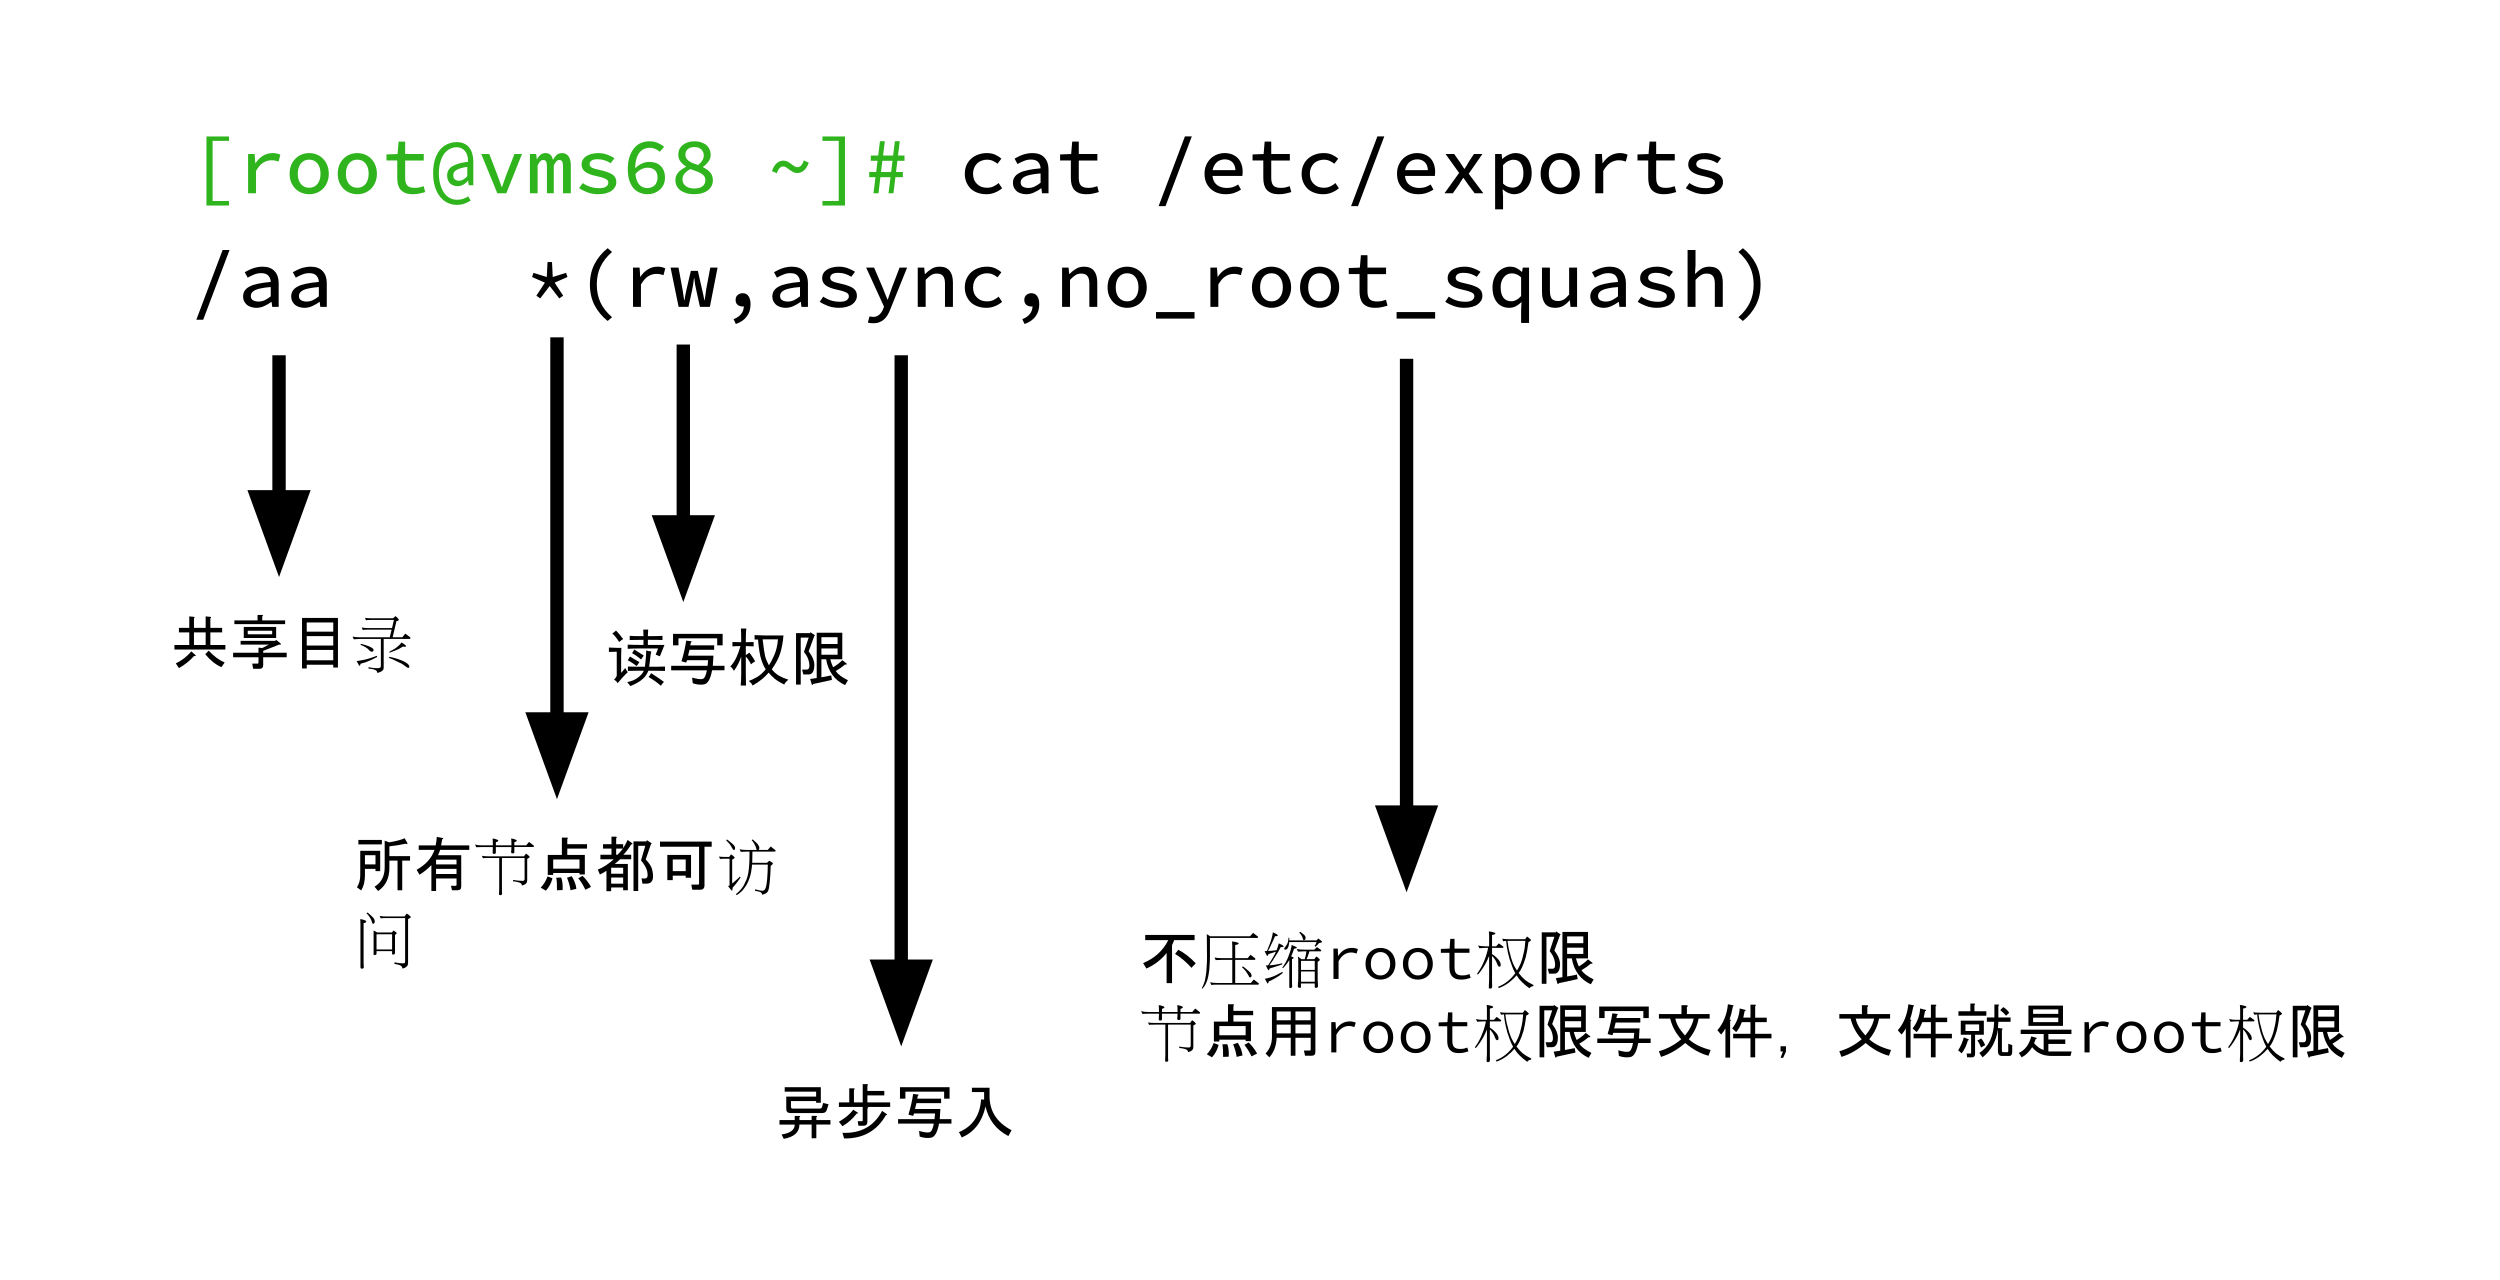 <svg version="1.1" viewBox="0.0 0.0 374.108 191.609" fill="none" stroke="none" stroke-linecap="square" stroke-miterlimit="10" xmlns:xlink="http://www.w3.org/1999/xlink" xmlns="http://www.w3.org/2000/svg"><clipPath id="p.0"><path d="m0 0l374.108 0l0 191.609l-374.108 0l0 -191.609z" clip-rule="nonzero"/></clipPath><g clip-path="url(#p.0)"><path fill="#000000" fill-opacity="0.0" d="m0 0l374.108 0l0 191.609l-374.108 0z" fill-rule="evenodd"/><path fill="#000000" fill-opacity="0.0" d="m24.269 13.403l270.809 0l0 43.437l-270.809 0z" fill-rule="evenodd"/><path fill="#2fb41d" d="m30.894 30.751l0 -10.328l3.375 0l0 0.656l-2.453 0l0 9l2.453 0l0 0.672l-3.375 0zm6.231 -1.828l0 -5.875l0.984 0l0.094 1.375l0.031 0q0.469 -0.719 1.109 -1.109q0.656 -0.406 1.453 -0.406q0.344 0 0.609 0.062q0.266 0.047 0.547 0.188l-0.266 1.016q-0.297 -0.094 -0.516 -0.141q-0.219 -0.047 -0.562 -0.047q-0.625 0 -1.219 0.359q-0.578 0.359 -1.078 1.234l0 3.344l-1.188 0zm9.138 0.141q-0.562 0 -1.094 -0.203q-0.531 -0.203 -0.938 -0.594q-0.406 -0.406 -0.656 -0.969q-0.234 -0.578 -0.234 -1.297q0 -0.734 0.234 -1.312q0.25 -0.578 0.656 -0.969q0.406 -0.406 0.938 -0.609q0.531 -0.203 1.094 -0.203q0.578 0 1.109 0.203q0.531 0.203 0.938 0.609q0.406 0.391 0.641 0.969q0.25 0.578 0.25 1.312q0 0.719 -0.25 1.297q-0.234 0.562 -0.641 0.969q-0.406 0.391 -0.938 0.594q-0.531 0.203 -1.109 0.203zm0 -0.969q0.797 0 1.25 -0.578q0.453 -0.578 0.453 -1.516q0 -0.953 -0.453 -1.531q-0.453 -0.578 -1.25 -0.578q-0.781 0 -1.25 0.578q-0.453 0.578 -0.453 1.531q0 0.938 0.453 1.516q0.469 0.578 1.25 0.578zm7.2 0.969q-0.562 0 -1.094 -0.203q-0.531 -0.203 -0.938 -0.594q-0.406 -0.406 -0.656 -0.969q-0.234 -0.578 -0.234 -1.297q0 -0.734 0.234 -1.312q0.25 -0.578 0.656 -0.969q0.406 -0.406 0.938 -0.609q0.531 -0.203 1.094 -0.203q0.578 0 1.109 0.203q0.531 0.203 0.938 0.609q0.406 0.391 0.641 0.969q0.25 0.578 0.25 1.312q0 0.719 -0.25 1.297q-0.234 0.562 -0.641 0.969q-0.406 0.391 -0.938 0.594q-0.531 0.203 -1.109 0.203zm0 -0.969q0.797 0 1.25 -0.578q0.453 -0.578 0.453 -1.516q0 -0.953 -0.453 -1.531q-0.453 -0.578 -1.25 -0.578q-0.781 0 -1.25 0.578q-0.453 0.578 -0.453 1.531q0 0.938 0.453 1.516q0.469 0.578 1.25 0.578zm8.309 0.969q-0.641 0 -1.094 -0.172q-0.453 -0.188 -0.734 -0.5q-0.266 -0.328 -0.391 -0.781q-0.109 -0.453 -0.109 -1.0l0 -2.594l-1.609 0l0 -0.906l1.656 -0.062l0.156 -1.859l0.984 0l0 1.859l2.781 0l0 0.969l-2.781 0l0 2.594q0 0.75 0.297 1.125q0.312 0.375 1.125 0.375q0.375 0 0.703 -0.062q0.328 -0.078 0.641 -0.188l0.234 0.875q-0.391 0.125 -0.844 0.219q-0.438 0.109 -1.016 0.109zm6.575 1.594q-0.703 0 -1.344 -0.297q-0.641 -0.297 -1.141 -0.906q-0.484 -0.594 -0.766 -1.484q-0.281 -0.891 -0.281 -2.062q0 -1.156 0.266 -2.031q0.281 -0.875 0.75 -1.453q0.484 -0.578 1.125 -0.859q0.656 -0.297 1.391 -0.297q0.641 0 1.109 0.219q0.469 0.219 0.766 0.609q0.312 0.391 0.453 0.922q0.156 0.516 0.156 1.125l0 3.578l-0.688 0l-0.094 -0.672l-0.047 0q-0.25 0.344 -0.672 0.578q-0.406 0.234 -0.875 0.234q-0.328 0 -0.609 -0.109q-0.281 -0.109 -0.5 -0.312q-0.203 -0.219 -0.328 -0.516q-0.109 -0.297 -0.109 -0.656q0 -0.938 0.812 -1.406q0.812 -0.469 2.312 -0.656l0 -0.172q0 -0.406 -0.109 -0.766q-0.094 -0.359 -0.312 -0.625q-0.203 -0.281 -0.531 -0.438q-0.328 -0.172 -0.781 -0.172q-0.5 0 -0.984 0.25q-0.469 0.234 -0.844 0.719q-0.359 0.484 -0.578 1.234q-0.219 0.734 -0.219 1.719q0 0.953 0.219 1.688q0.219 0.734 0.578 1.234q0.359 0.5 0.844 0.75q0.5 0.266 1.062 0.266q0.547 0 0.938 -0.141q0.391 -0.125 0.734 -0.375l0.391 0.625q-0.484 0.312 -0.984 0.484q-0.5 0.172 -1.109 0.172zm0.359 -3.609q0.609 0 1.219 -0.688l0 -1.391q-0.562 0.078 -0.969 0.203q-0.391 0.109 -0.641 0.266q-0.25 0.141 -0.375 0.344q-0.109 0.203 -0.109 0.453q0 0.391 0.234 0.609q0.234 0.203 0.641 0.203zm5.716 1.875l-2.406 -5.875l1.203 0l1.234 3.203q0.172 0.438 0.312 0.875q0.156 0.422 0.312 0.859l0.047 0q0.156 -0.438 0.297 -0.859q0.156 -0.438 0.312 -0.875l1.25 -3.203l1.125 0l-2.344 5.875l-1.344 0zm4.872 0l0 -5.875l0.938 0l0.094 0.781l0.031 0q0.203 -0.406 0.5 -0.656q0.312 -0.266 0.812 -0.266q0.844 0 1.078 1.016q0.234 -0.453 0.547 -0.734q0.312 -0.281 0.812 -0.281q0.625 0 0.969 0.484q0.344 0.469 0.344 1.359l0 4.172l-1.172 0l0 -4.094q0 -0.891 -0.531 -0.891q-0.281 0 -0.469 0.203q-0.172 0.203 -0.375 0.609l0 4.172l-1.031 0l0 -4.094q0 -0.891 -0.531 -0.891q-0.281 0 -0.469 0.203q-0.188 0.203 -0.391 0.609l0 4.172l-1.156 0zm10.247 0.141q-0.844 0 -1.594 -0.266q-0.734 -0.266 -1.281 -0.641l0.531 -0.766q0.516 0.359 1.125 0.562q0.609 0.203 1.375 0.203q0.688 0 1.0 -0.234q0.328 -0.234 0.328 -0.578q0 -0.156 -0.062 -0.281q-0.047 -0.125 -0.234 -0.234q-0.188 -0.125 -0.531 -0.234q-0.328 -0.109 -0.891 -0.234q-1.156 -0.234 -1.719 -0.641q-0.562 -0.422 -0.562 -1.094q0 -0.375 0.156 -0.688q0.172 -0.312 0.484 -0.531q0.328 -0.234 0.797 -0.359q0.469 -0.141 1.078 -0.141q0.703 0 1.328 0.234q0.625 0.234 1.078 0.531l-0.562 0.75q-0.422 -0.281 -0.922 -0.438q-0.484 -0.156 -1.031 -0.156q-0.672 0 -0.938 0.219q-0.266 0.203 -0.266 0.516q0 0.344 0.359 0.531q0.375 0.188 1.234 0.359q0.734 0.156 1.188 0.344q0.469 0.172 0.734 0.391q0.266 0.219 0.375 0.484q0.109 0.266 0.109 0.609q0 0.375 -0.188 0.703q-0.172 0.312 -0.516 0.562q-0.344 0.25 -0.844 0.375q-0.5 0.141 -1.141 0.141zm7.372 0q-0.609 0 -1.156 -0.219q-0.547 -0.219 -0.953 -0.672q-0.391 -0.469 -0.625 -1.156q-0.234 -0.703 -0.234 -1.656q0 -1.125 0.266 -1.922q0.281 -0.812 0.719 -1.312q0.438 -0.516 1.016 -0.75q0.594 -0.234 1.219 -0.234q0.734 0 1.281 0.25q0.547 0.234 0.938 0.578l-0.656 0.734q-0.281 -0.266 -0.672 -0.422q-0.391 -0.172 -0.812 -0.172q-0.422 0 -0.812 0.156q-0.391 0.156 -0.703 0.516q-0.297 0.359 -0.484 0.953q-0.188 0.578 -0.188 1.438q0.453 -0.453 1.0 -0.703q0.547 -0.25 1.078 -0.25q0.516 0 0.953 0.141q0.438 0.141 0.75 0.453q0.328 0.297 0.5 0.75q0.172 0.438 0.172 1.016q0 0.562 -0.203 1.031q-0.203 0.453 -0.578 0.781q-0.359 0.312 -0.828 0.5q-0.469 0.172 -0.984 0.172zm-0.016 -0.922q0.312 0 0.578 -0.109q0.281 -0.109 0.484 -0.297q0.203 -0.203 0.312 -0.5q0.125 -0.297 0.125 -0.656q0 -0.734 -0.391 -1.109q-0.391 -0.375 -1.109 -0.375q-0.422 0 -0.906 0.219q-0.484 0.219 -0.906 0.734q0.125 1.078 0.594 1.594q0.469 0.5 1.219 0.5zm6.997 0.922q-0.656 0 -1.188 -0.156q-0.516 -0.156 -0.891 -0.422q-0.359 -0.281 -0.562 -0.672q-0.188 -0.391 -0.188 -0.844q0 -0.391 0.125 -0.688q0.141 -0.312 0.359 -0.547q0.234 -0.25 0.516 -0.422q0.281 -0.188 0.594 -0.344l0 -0.047q-0.484 -0.312 -0.828 -0.734q-0.328 -0.438 -0.328 -1.047q0 -0.453 0.172 -0.828q0.188 -0.375 0.516 -0.625q0.328 -0.266 0.766 -0.406q0.438 -0.141 0.969 -0.141q0.562 0 1.0 0.156q0.453 0.141 0.766 0.406q0.312 0.266 0.484 0.656q0.172 0.375 0.172 0.828q0 0.531 -0.344 1.0q-0.344 0.469 -0.812 0.781l0 0.047q0.312 0.156 0.578 0.344q0.266 0.172 0.469 0.406q0.219 0.234 0.328 0.547q0.109 0.297 0.109 0.688q0 0.438 -0.188 0.812q-0.188 0.375 -0.547 0.656q-0.344 0.281 -0.875 0.438q-0.516 0.156 -1.172 0.156zm0.578 -4.375q0.844 -0.672 0.844 -1.422q0 -0.547 -0.375 -0.906q-0.359 -0.359 -1.031 -0.359q-0.594 0 -0.969 0.297q-0.375 0.297 -0.375 0.844q0 0.312 0.141 0.547q0.156 0.234 0.406 0.422q0.25 0.172 0.594 0.312q0.359 0.125 0.766 0.266zm-0.562 3.516q0.781 0 1.203 -0.328q0.438 -0.328 0.438 -0.906q0 -0.359 -0.172 -0.609q-0.172 -0.25 -0.484 -0.422q-0.312 -0.188 -0.719 -0.328q-0.406 -0.141 -0.875 -0.312q-0.516 0.281 -0.844 0.656q-0.328 0.359 -0.328 0.891q0 0.609 0.484 0.984q0.484 0.375 1.297 0.375zm15.4 -2.312q-0.359 0 -0.641 -0.156q-0.281 -0.156 -0.531 -0.328q-0.234 -0.188 -0.469 -0.344q-0.219 -0.156 -0.469 -0.156q-0.281 0 -0.516 0.219q-0.234 0.203 -0.438 0.797l-0.734 -0.328q0.328 -0.875 0.766 -1.219q0.453 -0.344 0.953 -0.344q0.359 0 0.641 0.156q0.281 0.156 0.516 0.344q0.234 0.172 0.469 0.328q0.234 0.156 0.484 0.156q0.266 0 0.5 -0.203q0.234 -0.203 0.438 -0.812l0.75 0.344q-0.328 0.859 -0.781 1.203q-0.438 0.344 -0.938 0.344zm3.763 4.859l0 -0.672l2.438 0l0 -9l-2.438 0l0 -0.656l3.375 0l0 10.328l-3.375 0zm9.888 -1.828l0.297 -2.406l-1.516 0l-0.281 2.406l-0.75 0l0.297 -2.406l-0.938 0l0 -0.781l1.047 0l0.203 -1.672l-1.016 0l0 -0.797l1.109 0l0.266 -2.141l0.734 0l-0.266 2.141l1.5 0l0.266 -2.141l0.734 0l-0.266 2.141l0.969 0l0 0.797l-1.062 0l-0.203 1.672l1.016 0l0 0.781l-1.109 0l-0.297 2.406l-0.734 0zm0.391 -3.188l0.203 -1.672l-1.516 0l-0.203 1.672l1.516 0z" fill-rule="nonzero"/><path fill="#000000" d="m147.611 29.064q-0.688 0 -1.281 -0.203q-0.594 -0.203 -1.031 -0.594q-0.422 -0.406 -0.672 -0.969q-0.25 -0.578 -0.25 -1.297q0 -0.734 0.266 -1.312q0.266 -0.578 0.719 -0.969q0.469 -0.406 1.062 -0.609q0.594 -0.203 1.266 -0.203q0.719 0 1.25 0.25q0.547 0.25 0.906 0.594l-0.578 0.75q-0.344 -0.281 -0.719 -0.438q-0.375 -0.172 -0.812 -0.172q-0.469 0 -0.859 0.156q-0.391 0.141 -0.672 0.422q-0.281 0.281 -0.438 0.672q-0.156 0.391 -0.156 0.859q0 0.469 0.141 0.859q0.156 0.375 0.438 0.656q0.281 0.281 0.656 0.438q0.391 0.141 0.859 0.141q0.547 0 0.969 -0.203q0.422 -0.203 0.766 -0.5l0.516 0.781q-0.5 0.422 -1.109 0.656q-0.594 0.234 -1.234 0.234zm5.95 0q-0.422 0 -0.797 -0.125q-0.359 -0.109 -0.625 -0.328q-0.25 -0.234 -0.406 -0.531q-0.156 -0.312 -0.156 -0.703q0 -0.5 0.234 -0.859q0.234 -0.375 0.734 -0.641q0.5 -0.266 1.281 -0.422q0.797 -0.172 1.891 -0.266q-0.016 -0.531 -0.344 -0.922q-0.328 -0.391 -1.109 -0.391q-0.547 0 -1.062 0.219q-0.5 0.203 -0.938 0.453l-0.438 -0.812q0.234 -0.141 0.531 -0.281q0.297 -0.156 0.641 -0.281q0.344 -0.125 0.703 -0.188q0.375 -0.078 0.766 -0.078q1.219 0 1.828 0.672q0.609 0.656 0.609 1.812l0 3.531l-0.969 0l-0.094 -0.75l-0.031 0q-0.469 0.359 -1.062 0.625q-0.578 0.266 -1.188 0.266zm0.344 -0.938q0.469 0 0.906 -0.203q0.453 -0.219 0.906 -0.578l0 -1.391q-0.859 0.062 -1.438 0.188q-0.578 0.109 -0.922 0.281q-0.328 0.172 -0.484 0.391q-0.141 0.219 -0.141 0.484q0 0.438 0.344 0.641q0.344 0.188 0.828 0.188zm8.669 0.938q-0.641 0 -1.094 -0.172q-0.453 -0.188 -0.734 -0.5q-0.266 -0.328 -0.391 -0.781q-0.109 -0.453 -0.109 -1.0l0 -2.594l-1.609 0l0 -0.906l1.656 -0.062l0.156 -1.859l0.984 0l0 1.859l2.781 0l0 0.969l-2.781 0l0 2.594q0 0.75 0.297 1.125q0.312 0.375 1.125 0.375q0.375 0 0.703 -0.062q0.328 -0.078 0.641 -0.188l0.234 0.875q-0.391 0.125 -0.844 0.219q-0.438 0.109 -1.016 0.109zm10.806 1.781l3.938 -10.438l1.031 0l-3.938 10.438l-1.031 0zm10.044 -1.781q-0.672 0 -1.25 -0.203q-0.562 -0.203 -1.0 -0.594q-0.438 -0.406 -0.688 -0.969q-0.234 -0.578 -0.234 -1.312q0 -0.719 0.25 -1.281q0.25 -0.578 0.656 -0.969q0.422 -0.406 0.953 -0.609q0.547 -0.219 1.141 -0.219q0.641 0 1.141 0.203q0.516 0.203 0.859 0.578q0.344 0.359 0.516 0.875q0.188 0.5 0.188 1.125q0 0.188 -0.016 0.359q-0.016 0.156 -0.031 0.281l-4.469 0q0.094 0.906 0.688 1.359q0.594 0.438 1.453 0.438q0.5 0 0.906 -0.125q0.406 -0.141 0.797 -0.391l0.422 0.766q-0.453 0.297 -1.031 0.5q-0.562 0.188 -1.25 0.188zm-0.141 -5.219q-0.328 0 -0.641 0.109q-0.297 0.094 -0.531 0.297q-0.234 0.203 -0.406 0.516q-0.172 0.297 -0.25 0.688l3.422 0q-0.047 -0.797 -0.484 -1.203q-0.422 -0.406 -1.109 -0.406zm8.091 5.219q-0.641 0 -1.094 -0.172q-0.453 -0.188 -0.734 -0.5q-0.266 -0.328 -0.391 -0.781q-0.109 -0.453 -0.109 -1.0l0 -2.594l-1.609 0l0 -0.906l1.656 -0.062l0.156 -1.859l0.984 0l0 1.859l2.781 0l0 0.969l-2.781 0l0 2.594q0 0.75 0.297 1.125q0.312 0.375 1.125 0.375q0.375 0 0.703 -0.062q0.328 -0.078 0.641 -0.188l0.234 0.875q-0.391 0.125 -0.844 0.219q-0.438 0.109 -1.016 0.109zm6.638 0q-0.688 0 -1.281 -0.203q-0.594 -0.203 -1.031 -0.594q-0.422 -0.406 -0.672 -0.969q-0.25 -0.578 -0.25 -1.297q0 -0.734 0.266 -1.312q0.266 -0.578 0.719 -0.969q0.469 -0.406 1.062 -0.609q0.594 -0.203 1.266 -0.203q0.719 0 1.25 0.25q0.547 0.25 0.906 0.594l-0.578 0.75q-0.344 -0.281 -0.719 -0.438q-0.375 -0.172 -0.812 -0.172q-0.469 0 -0.859 0.156q-0.391 0.141 -0.672 0.422q-0.281 0.281 -0.438 0.672q-0.156 0.391 -0.156 0.859q0 0.469 0.141 0.859q0.156 0.375 0.438 0.656q0.281 0.281 0.656 0.438q0.391 0.141 0.859 0.141q0.547 0 0.969 -0.203q0.422 -0.203 0.766 -0.5l0.516 0.781q-0.5 0.422 -1.109 0.656q-0.594 0.234 -1.234 0.234zm4.169 1.781l3.938 -10.438l1.031 0l-3.938 10.438l-1.031 0zm10.044 -1.781q-0.672 0 -1.25 -0.203q-0.562 -0.203 -1.0 -0.594q-0.438 -0.406 -0.688 -0.969q-0.234 -0.578 -0.234 -1.312q0 -0.719 0.25 -1.281q0.25 -0.578 0.656 -0.969q0.422 -0.406 0.953 -0.609q0.547 -0.219 1.141 -0.219q0.641 0 1.141 0.203q0.516 0.203 0.859 0.578q0.344 0.359 0.516 0.875q0.188 0.5 0.188 1.125q0 0.188 -0.016 0.359q-0.016 0.156 -0.031 0.281l-4.469 0q0.094 0.906 0.688 1.359q0.594 0.438 1.453 0.438q0.5 0 0.906 -0.125q0.406 -0.141 0.797 -0.391l0.422 0.766q-0.453 0.297 -1.031 0.5q-0.562 0.188 -1.25 0.188zm-0.141 -5.219q-0.328 0 -0.641 0.109q-0.297 0.094 -0.531 0.297q-0.234 0.203 -0.406 0.516q-0.172 0.297 -0.25 0.688l3.422 0q-0.047 -0.797 -0.484 -1.203q-0.422 -0.406 -1.109 -0.406zm4.075 5.078l2.188 -3.047l-2.031 -2.828l1.297 0l0.844 1.203q0.156 0.25 0.328 0.516q0.172 0.25 0.328 0.484l0.062 0q0.156 -0.234 0.312 -0.5q0.156 -0.266 0.297 -0.516l0.781 -1.188l1.266 0l-2.047 2.953l2.188 2.922l-1.297 0l-0.938 -1.25q-0.156 -0.25 -0.359 -0.516q-0.188 -0.281 -0.375 -0.531l-0.047 0q-0.172 0.25 -0.344 0.516q-0.172 0.25 -0.328 0.531l-0.875 1.25l-1.25 0zm7.575 2.406l0 -8.281l0.969 0l0.094 0.734l0.031 0q0.406 -0.391 0.922 -0.625q0.516 -0.25 1.031 -0.25q0.578 0 1.031 0.219q0.453 0.203 0.75 0.594q0.312 0.391 0.469 0.953q0.172 0.547 0.172 1.219q0 0.766 -0.219 1.359q-0.219 0.578 -0.594 0.984q-0.359 0.406 -0.844 0.625q-0.469 0.203 -0.984 0.203q-0.406 0 -0.859 -0.188q-0.438 -0.188 -0.812 -0.531l-0.031 0l0.062 1.063l0 1.922l-1.188 0zm2.594 -3.25q0.719 0 1.172 -0.547q0.469 -0.562 0.469 -1.625q0 -0.922 -0.359 -1.453q-0.359 -0.547 -1.141 -0.547q-0.359 0 -0.766 0.188q-0.391 0.188 -0.781 0.609l0 2.766q0.359 0.344 0.75 0.484q0.391 0.125 0.656 0.125zm7.138 0.984q-0.562 0 -1.094 -0.203q-0.531 -0.203 -0.938 -0.594q-0.406 -0.406 -0.656 -0.969q-0.234 -0.578 -0.234 -1.297q0 -0.734 0.234 -1.312q0.25 -0.578 0.656 -0.969q0.406 -0.406 0.938 -0.609q0.531 -0.203 1.094 -0.203q0.578 0 1.109 0.203q0.531 0.203 0.938 0.609q0.406 0.391 0.641 0.969q0.25 0.578 0.25 1.312q0 0.719 -0.25 1.297q-0.234 0.562 -0.641 0.969q-0.406 0.391 -0.938 0.594q-0.531 0.203 -1.109 0.203zm0 -0.969q0.797 0 1.25 -0.578q0.453 -0.578 0.453 -1.516q0 -0.953 -0.453 -1.531q-0.453 -0.578 -1.25 -0.578q-0.781 0 -1.25 0.578q-0.453 0.578 -0.453 1.531q0 0.938 0.453 1.516q0.469 0.578 1.25 0.578zm5.263 0.828l0 -5.875l0.984 0l0.094 1.375l0.031 0q0.469 -0.719 1.109 -1.109q0.656 -0.406 1.453 -0.406q0.344 0 0.609 0.062q0.266 0.047 0.547 0.188l-0.266 1.016q-0.297 -0.094 -0.516 -0.141q-0.219 -0.047 -0.562 -0.047q-0.625 0 -1.219 0.359q-0.578 0.359 -1.078 1.234l0 3.344l-1.188 0zm10.247 0.141q-0.641 0 -1.094 -0.172q-0.453 -0.188 -0.734 -0.5q-0.266 -0.328 -0.391 -0.781q-0.109 -0.453 -0.109 -1.0l0 -2.594l-1.609 0l0 -0.906l1.656 -0.062l0.156 -1.859l0.984 0l0 1.859l2.781 0l0 0.969l-2.781 0l0 2.594q0 0.75 0.297 1.125q0.312 0.375 1.125 0.375q0.375 0 0.703 -0.062q0.328 -0.078 0.641 -0.188l0.234 0.875q-0.391 0.125 -0.844 0.219q-0.438 0.109 -1.016 0.109zm6.169 0q-0.844 0 -1.594 -0.266q-0.734 -0.266 -1.281 -0.641l0.531 -0.766q0.516 0.359 1.125 0.562q0.609 0.203 1.375 0.203q0.688 0 1 -0.234q0.328 -0.234 0.328 -0.578q0 -0.156 -0.062 -0.281q-0.047 -0.125 -0.234 -0.234q-0.188 -0.125 -0.531 -0.234q-0.328 -0.109 -0.891 -0.234q-1.156 -0.234 -1.719 -0.641q-0.562 -0.422 -0.562 -1.094q0 -0.375 0.156 -0.688q0.172 -0.312 0.484 -0.531q0.328 -0.234 0.797 -0.359q0.469 -0.141 1.078 -0.141q0.703 0 1.328 0.234q0.625 0.234 1.078 0.531l-0.562 0.75q-0.422 -0.281 -0.922 -0.438q-0.484 -0.156 -1.031 -0.156q-0.672 0 -0.938 0.219q-0.266 0.203 -0.266 0.516q0 0.344 0.359 0.531q0.375 0.188 1.234 0.359q0.734 0.156 1.188 0.344q0.469 0.172 0.734 0.391q0.266 0.219 0.375 0.484q0.109 0.266 0.109 0.609q0 0.375 -0.188 0.703q-0.172 0.312 -0.516 0.562q-0.344 0.25 -0.844 0.375q-0.5 0.141 -1.141 0.141z" fill-rule="nonzero"/><path fill="#000000" d="m29.378 47.845l3.938 -10.438l1.031 0l-3.938 10.438l-1.031 0zm8.981 -1.781q-0.422 0 -0.797 -0.125q-0.359 -0.109 -0.625 -0.328q-0.25 -0.234 -0.406 -0.531q-0.156 -0.312 -0.156 -0.703q0 -0.5 0.234 -0.859q0.234 -0.375 0.734 -0.641q0.5 -0.266 1.281 -0.422q0.797 -0.172 1.891 -0.266q-0.016 -0.531 -0.344 -0.922q-0.328 -0.391 -1.109 -0.391q-0.547 0 -1.062 0.219q-0.5 0.203 -0.938 0.453l-0.438 -0.812q0.234 -0.141 0.531 -0.281q0.297 -0.156 0.641 -0.281q0.344 -0.125 0.703 -0.188q0.375 -0.078 0.766 -0.078q1.219 0 1.828 0.672q0.609 0.656 0.609 1.812l0 3.531l-0.969 0l-0.094 -0.75l-0.031 0q-0.469 0.359 -1.062 0.625q-0.578 0.266 -1.188 0.266zm0.344 -0.938q0.469 0 0.906 -0.203q0.453 -0.219 0.906 -0.578l0 -1.391q-0.859 0.062 -1.438 0.188q-0.578 0.109 -0.922 0.281q-0.328 0.172 -0.484 0.391q-0.141 0.219 -0.141 0.484q0 0.438 0.344 0.641q0.344 0.188 0.828 0.188zm6.856 0.938q-0.422 0 -0.797 -0.125q-0.359 -0.109 -0.625 -0.328q-0.25 -0.234 -0.406 -0.531q-0.156 -0.312 -0.156 -0.703q0 -0.5 0.234 -0.859q0.234 -0.375 0.734 -0.641q0.5 -0.266 1.281 -0.422q0.797 -0.172 1.891 -0.266q-0.016 -0.531 -0.344 -0.922q-0.328 -0.391 -1.109 -0.391q-0.547 0 -1.062 0.219q-0.5 0.203 -0.938 0.453l-0.438 -0.812q0.234 -0.141 0.531 -0.281q0.297 -0.156 0.641 -0.281q0.344 -0.125 0.703 -0.188q0.375 -0.078 0.766 -0.078q1.219 0 1.828 0.672q0.609 0.656 0.609 1.812l0 3.531l-0.969 0l-0.094 -0.75l-0.031 0q-0.469 0.359 -1.062 0.625q-0.578 0.266 -1.188 0.266zm0.344 -0.938q0.469 0 0.906 -0.203q0.453 -0.219 0.906 -0.578l0 -1.391q-0.859 0.062 -1.438 0.188q-0.578 0.109 -0.922 0.281q-0.328 0.172 -0.484 0.391q-0.141 0.219 -0.141 0.484q0 0.438 0.344 0.641q0.344 0.188 0.828 0.188zm34.938 -0.469l-0.578 -0.406l1.281 -1.953l-1.922 -0.844l0.203 -0.625l2.0 0.625l0.109 -2.234l0.672 0l0.109 2.234l2.0 -0.625l0.203 0.625l-1.922 0.844l1.281 1.953l-0.578 0.406l-1.438 -1.859l-1.422 1.859zm10.091 3.375q-1.234 -0.984 -1.953 -2.344q-0.703 -1.359 -0.703 -3.109q0 -1.734 0.703 -3.094q0.719 -1.359 1.953 -2.344l0.656 0.562q-1.172 1.031 -1.734 2.219q-0.547 1.172 -0.547 2.656q0 1.5 0.547 2.688q0.562 1.188 1.734 2.203l-0.656 0.562zm3.794 -2.109l0 -5.875l0.984 0l0.094 1.375l0.031 0q0.469 -0.719 1.109 -1.109q0.656 -0.406 1.453 -0.406q0.344 0 0.609 0.062q0.266 0.047 0.547 0.188l-0.266 1.016q-0.297 -0.094 -0.516 -0.141q-0.219 -0.047 -0.562 -0.047q-0.625 0 -1.219 0.359q-0.578 0.359 -1.078 1.234l0 3.344l-1.188 0zm6.825 0l-1.203 -5.875l1.188 0l0.594 3.234q0.078 0.422 0.125 0.828q0.062 0.391 0.125 0.812l0.047 0q0.062 -0.422 0.141 -0.812q0.078 -0.406 0.172 -0.828l0.641 -2.75l1.047 0l0.625 2.75q0.109 0.422 0.188 0.828q0.094 0.391 0.156 0.812l0.047 0q0.078 -0.422 0.125 -0.812q0.047 -0.406 0.109 -0.828l0.609 -3.234l1.094 0l-1.156 5.875l-1.484 0l-0.562 -2.562q-0.078 -0.328 -0.156 -0.75q-0.062 -0.438 -0.125 -0.984l-0.047 0q-0.062 0.5 -0.125 0.938q-0.062 0.422 -0.141 0.797l-0.562 2.562l-1.469 0zm8.559 2.562l-0.328 -0.719q0.766 -0.312 1.125 -0.781q0.375 -0.469 0.406 -1.141q-0.047 0.016 -0.094 0.016q-0.047 0 -0.109 0q-0.406 0 -0.719 -0.234q-0.312 -0.25 -0.312 -0.75q0 -0.484 0.312 -0.734q0.312 -0.266 0.75 -0.266q0.578 0 0.875 0.453q0.297 0.438 0.297 1.219q0 1.094 -0.578 1.828q-0.562 0.75 -1.625 1.109zm7.45 -2.422q-0.422 0 -0.797 -0.125q-0.359 -0.109 -0.625 -0.328q-0.25 -0.234 -0.406 -0.531q-0.156 -0.312 -0.156 -0.703q0 -0.5 0.234 -0.859q0.234 -0.375 0.734 -0.641q0.5 -0.266 1.281 -0.422q0.797 -0.172 1.891 -0.266q-0.016 -0.531 -0.344 -0.922q-0.328 -0.391 -1.109 -0.391q-0.547 0 -1.062 0.219q-0.5 0.203 -0.938 0.453l-0.438 -0.812q0.234 -0.141 0.531 -0.281q0.297 -0.156 0.641 -0.281q0.344 -0.125 0.703 -0.188q0.375 -0.078 0.766 -0.078q1.219 0 1.828 0.672q0.609 0.656 0.609 1.812l0 3.531l-0.969 0l-0.094 -0.75l-0.031 0q-0.469 0.359 -1.062 0.625q-0.578 0.266 -1.188 0.266zm0.344 -0.938q0.469 0 0.906 -0.203q0.453 -0.219 0.906 -0.578l0 -1.391q-0.859 0.062 -1.438 0.188q-0.578 0.109 -0.922 0.281q-0.328 0.172 -0.484 0.391q-0.141 0.219 -0.141 0.484q0 0.438 0.344 0.641q0.344 0.188 0.828 0.188zm7.638 0.938q-0.844 0 -1.594 -0.266q-0.734 -0.266 -1.281 -0.641l0.531 -0.766q0.516 0.359 1.125 0.562q0.609 0.203 1.375 0.203q0.688 0 1.0 -0.234q0.328 -0.234 0.328 -0.578q0 -0.156 -0.062 -0.281q-0.047 -0.125 -0.234 -0.234q-0.188 -0.125 -0.531 -0.234q-0.328 -0.109 -0.891 -0.234q-1.156 -0.234 -1.719 -0.641q-0.562 -0.422 -0.562 -1.094q0 -0.375 0.156 -0.688q0.172 -0.312 0.484 -0.531q0.328 -0.234 0.797 -0.359q0.469 -0.141 1.078 -0.141q0.703 0 1.328 0.234q0.625 0.234 1.078 0.531l-0.562 0.75q-0.422 -0.281 -0.922 -0.438q-0.484 -0.156 -1.031 -0.156q-0.672 0 -0.938 0.219q-0.266 0.203 -0.266 0.516q0 0.344 0.359 0.531q0.375 0.188 1.234 0.359q0.734 0.156 1.188 0.344q0.469 0.172 0.734 0.391q0.266 0.219 0.375 0.484q0.109 0.266 0.109 0.609q0 0.375 -0.188 0.703q-0.172 0.312 -0.516 0.562q-0.344 0.25 -0.844 0.375q-0.5 0.141 -1.141 0.141zm5.138 2.312q-0.219 0 -0.438 -0.031q-0.203 -0.016 -0.375 -0.078l0.25 -0.922q0.109 0.031 0.234 0.047q0.141 0.031 0.266 0.031q0.594 0 0.953 -0.328q0.359 -0.312 0.562 -0.797l0.156 -0.406l-2.672 -5.844l1.188 0l1.312 3.062q0.172 0.406 0.328 0.844q0.172 0.438 0.359 0.875l0.047 0q0.141 -0.422 0.297 -0.859q0.156 -0.453 0.297 -0.859l1.172 -3.062l1.125 0l-2.516 6.25q-0.172 0.469 -0.406 0.844q-0.219 0.391 -0.531 0.656q-0.297 0.281 -0.703 0.422q-0.391 0.156 -0.906 0.156zm6.653 -2.453l0 -5.875l0.969 0l0.094 0.953l0.047 0q0.438 -0.453 0.953 -0.766q0.516 -0.328 1.203 -0.328q1.031 0 1.516 0.625q0.484 0.609 0.484 1.75l0 3.641l-1.188 0l0 -3.484q0 -0.766 -0.281 -1.125q-0.281 -0.375 -0.953 -0.375q-0.469 0 -0.844 0.234q-0.359 0.234 -0.812 0.703l0 4.047l-1.188 0zm10.278 0.141q-0.688 0 -1.281 -0.203q-0.594 -0.203 -1.031 -0.594q-0.422 -0.406 -0.672 -0.969q-0.25 -0.578 -0.25 -1.297q0 -0.734 0.266 -1.312q0.266 -0.578 0.719 -0.969q0.469 -0.406 1.062 -0.609q0.594 -0.203 1.266 -0.203q0.719 0 1.25 0.25q0.547 0.25 0.906 0.594l-0.578 0.75q-0.344 -0.281 -0.719 -0.438q-0.375 -0.172 -0.812 -0.172q-0.469 0 -0.859 0.156q-0.391 0.141 -0.672 0.422q-0.281 0.281 -0.438 0.672q-0.156 0.391 -0.156 0.859q0 0.469 0.141 0.859q0.156 0.375 0.438 0.656q0.281 0.281 0.656 0.438q0.391 0.141 0.859 0.141q0.547 0 0.969 -0.203q0.422 -0.203 0.766 -0.5l0.516 0.781q-0.5 0.422 -1.109 0.656q-0.594 0.234 -1.234 0.234zm5.7 2.422l-0.328 -0.719q0.766 -0.312 1.125 -0.781q0.375 -0.469 0.406 -1.141q-0.047 0.016 -0.094 0.016q-0.047 0 -0.109 0q-0.406 0 -0.719 -0.234q-0.312 -0.25 -0.312 -0.75q0 -0.484 0.312 -0.734q0.312 -0.266 0.75 -0.266q0.578 0 0.875 0.453q0.297 0.438 0.297 1.219q0 1.094 -0.578 1.828q-0.562 0.75 -1.625 1.109zm5.622 -2.562l0 -5.875l0.969 0l0.094 0.953l0.047 0q0.438 -0.453 0.953 -0.766q0.516 -0.328 1.203 -0.328q1.031 0 1.516 0.625q0.484 0.609 0.484 1.75l0 3.641l-1.188 0l0 -3.484q0 -0.766 -0.281 -1.125q-0.281 -0.375 -0.953 -0.375q-0.469 0 -0.844 0.234q-0.359 0.234 -0.812 0.703l0 4.047l-1.188 0zm9.731 0.141q-0.562 0 -1.094 -0.203q-0.531 -0.203 -0.938 -0.594q-0.406 -0.406 -0.656 -0.969q-0.234 -0.578 -0.234 -1.297q0 -0.734 0.234 -1.312q0.25 -0.578 0.656 -0.969q0.406 -0.406 0.938 -0.609q0.531 -0.203 1.094 -0.203q0.578 0 1.109 0.203q0.531 0.203 0.938 0.609q0.406 0.391 0.641 0.969q0.25 0.578 0.25 1.312q0 0.719 -0.25 1.297q-0.234 0.562 -0.641 0.969q-0.406 0.391 -0.938 0.594q-0.531 0.203 -1.109 0.203zm0 -0.969q0.797 0 1.25 -0.578q0.453 -0.578 0.453 -1.516q0 -0.953 -0.453 -1.531q-0.453 -0.578 -1.25 -0.578q-0.781 0 -1.25 0.578q-0.453 0.578 -0.453 1.531q0 0.938 0.453 1.516q0.469 0.578 1.25 0.578zm4.325 2.578l0 -0.969l5.766 0l0 0.969l-5.766 0zm8.138 -1.75l0 -5.875l0.984 0l0.094 1.375l0.031 0q0.469 -0.719 1.109 -1.109q0.656 -0.406 1.453 -0.406q0.344 0 0.609 0.062q0.266 0.047 0.547 0.188l-0.266 1.016q-0.297 -0.094 -0.516 -0.141q-0.219 -0.047 -0.562 -0.047q-0.625 0 -1.219 0.359q-0.578 0.359 -1.078 1.234l0 3.344l-1.188 0zm9.138 0.141q-0.562 0 -1.094 -0.203q-0.531 -0.203 -0.938 -0.594q-0.406 -0.406 -0.656 -0.969q-0.234 -0.578 -0.234 -1.297q0 -0.734 0.234 -1.312q0.25 -0.578 0.656 -0.969q0.406 -0.406 0.938 -0.609q0.531 -0.203 1.094 -0.203q0.578 0 1.109 0.203q0.531 0.203 0.938 0.609q0.406 0.391 0.641 0.969q0.25 0.578 0.25 1.312q0 0.719 -0.25 1.297q-0.234 0.562 -0.641 0.969q-0.406 0.391 -0.938 0.594q-0.531 0.203 -1.109 0.203zm0 -0.969q0.797 0 1.25 -0.578q0.453 -0.578 0.453 -1.516q0 -0.953 -0.453 -1.531q-0.453 -0.578 -1.25 -0.578q-0.781 0 -1.25 0.578q-0.453 0.578 -0.453 1.531q0 0.938 0.453 1.516q0.469 0.578 1.25 0.578zm7.2 0.969q-0.562 0 -1.094 -0.203q-0.531 -0.203 -0.938 -0.594q-0.406 -0.406 -0.656 -0.969q-0.234 -0.578 -0.234 -1.297q0 -0.734 0.234 -1.312q0.25 -0.578 0.656 -0.969q0.406 -0.406 0.938 -0.609q0.531 -0.203 1.094 -0.203q0.578 0 1.109 0.203q0.531 0.203 0.938 0.609q0.406 0.391 0.641 0.969q0.25 0.578 0.25 1.312q0 0.719 -0.25 1.297q-0.234 0.562 -0.641 0.969q-0.406 0.391 -0.938 0.594q-0.531 0.203 -1.109 0.203zm0 -0.969q0.797 0 1.25 -0.578q0.453 -0.578 0.453 -1.516q0 -0.953 -0.453 -1.531q-0.453 -0.578 -1.25 -0.578q-0.781 0 -1.25 0.578q-0.453 0.578 -0.453 1.531q0 0.938 0.453 1.516q0.469 0.578 1.25 0.578zm8.309 0.969q-0.641 0 -1.094 -0.172q-0.453 -0.188 -0.734 -0.5q-0.266 -0.328 -0.391 -0.781q-0.109 -0.453 -0.109 -1.0l0 -2.594l-1.609 0l0 -0.906l1.656 -0.062l0.156 -1.859l0.984 0l0 1.859l2.781 0l0 0.969l-2.781 0l0 2.594q0 0.75 0.297 1.125q0.312 0.375 1.125 0.375q0.375 0 0.703 -0.062q0.328 -0.078 0.641 -0.188l0.234 0.875q-0.391 0.125 -0.844 0.219q-0.438 0.109 -1.016 0.109zm3.216 1.609l0 -0.969l5.766 0l0 0.969l-5.766 0zm10.153 -1.609q-0.844 0 -1.594 -0.266q-0.734 -0.266 -1.281 -0.641l0.531 -0.766q0.516 0.359 1.125 0.562q0.609 0.203 1.375 0.203q0.688 0 1.0 -0.234q0.328 -0.234 0.328 -0.578q0 -0.156 -0.062 -0.281q-0.047 -0.125 -0.234 -0.234q-0.188 -0.125 -0.531 -0.234q-0.328 -0.109 -0.891 -0.234q-1.156 -0.234 -1.719 -0.641q-0.562 -0.422 -0.562 -1.094q0 -0.375 0.156 -0.688q0.172 -0.312 0.484 -0.531q0.328 -0.234 0.797 -0.359q0.469 -0.141 1.078 -0.141q0.703 0 1.328 0.234q0.625 0.234 1.078 0.531l-0.562 0.75q-0.422 -0.281 -0.922 -0.438q-0.484 -0.156 -1.031 -0.156q-0.672 0 -0.938 0.219q-0.266 0.203 -0.266 0.516q0 0.344 0.359 0.531q0.375 0.188 1.234 0.359q0.734 0.156 1.188 0.344q0.469 0.172 0.734 0.391q0.266 0.219 0.375 0.484q0.109 0.266 0.109 0.609q0 0.375 -0.188 0.703q-0.172 0.312 -0.516 0.562q-0.344 0.25 -0.844 0.375q-0.5 0.141 -1.141 0.141zm8.481 2.266l0 -2.047l0.062 -1.062l-0.031 0q-0.359 0.359 -0.828 0.609q-0.453 0.234 -0.969 0.234q-0.562 0 -1.031 -0.203q-0.469 -0.203 -0.797 -0.594q-0.328 -0.406 -0.516 -0.969q-0.172 -0.578 -0.172 -1.297q0 -0.719 0.219 -1.281q0.219 -0.578 0.578 -0.969q0.375 -0.406 0.844 -0.625q0.484 -0.219 0.984 -0.219q0.531 0 0.953 0.203q0.422 0.203 0.812 0.578l0.031 0l0.109 -0.641l0.938 0l0 8.281l-1.188 0zm-1.469 -3.25q0.781 0 1.469 -0.781l0 -2.797q-0.344 -0.328 -0.703 -0.453q-0.344 -0.141 -0.688 -0.141q-0.344 0 -0.656 0.141q-0.297 0.141 -0.531 0.422q-0.219 0.266 -0.359 0.656q-0.125 0.375 -0.125 0.859q0 1.016 0.406 1.562q0.422 0.531 1.188 0.531zm6.591 0.984q-1.031 0 -1.516 -0.594q-0.484 -0.609 -0.484 -1.781l0 -3.641l1.188 0l0 3.484q0 0.781 0.266 1.156q0.281 0.359 0.953 0.359q0.469 0 0.844 -0.219q0.375 -0.219 0.812 -0.75l0 -4.031l1.188 0l0 5.875l-0.984 0l-0.094 -0.969l-0.047 0q-0.422 0.5 -0.938 0.812q-0.516 0.297 -1.188 0.297zm7.216 0q-0.422 0 -0.797 -0.125q-0.359 -0.109 -0.625 -0.328q-0.25 -0.234 -0.406 -0.531q-0.156 -0.312 -0.156 -0.703q0 -0.5 0.234 -0.859q0.234 -0.375 0.734 -0.641q0.5 -0.266 1.281 -0.422q0.797 -0.172 1.891 -0.266q-0.016 -0.531 -0.344 -0.922q-0.328 -0.391 -1.109 -0.391q-0.547 0 -1.062 0.219q-0.5 0.203 -0.938 0.453l-0.438 -0.812q0.234 -0.141 0.531 -0.281q0.297 -0.156 0.641 -0.281q0.344 -0.125 0.703 -0.188q0.375 -0.078 0.766 -0.078q1.219 0 1.828 0.672q0.609 0.656 0.609 1.812l0 3.531l-0.969 0l-0.094 -0.75l-0.031 0q-0.469 0.359 -1.062 0.625q-0.578 0.266 -1.188 0.266zm0.344 -0.938q0.469 0 0.906 -0.203q0.453 -0.219 0.906 -0.578l0 -1.391q-0.859 0.062 -1.438 0.188q-0.578 0.109 -0.922 0.281q-0.328 0.172 -0.484 0.391q-0.141 0.219 -0.141 0.484q0 0.438 0.344 0.641q0.344 0.188 0.828 0.188zm7.638 0.938q-0.844 0 -1.594 -0.266q-0.734 -0.266 -1.281 -0.641l0.531 -0.766q0.516 0.359 1.125 0.562q0.609 0.203 1.375 0.203q0.688 0 1.0 -0.234q0.328 -0.234 0.328 -0.578q0 -0.156 -0.062 -0.281q-0.047 -0.125 -0.234 -0.234q-0.188 -0.125 -0.531 -0.234q-0.328 -0.109 -0.891 -0.234q-1.156 -0.234 -1.719 -0.641q-0.562 -0.422 -0.562 -1.094q0 -0.375 0.156 -0.688q0.172 -0.312 0.484 -0.531q0.328 -0.234 0.797 -0.359q0.469 -0.141 1.078 -0.141q0.703 0 1.328 0.234q0.625 0.234 1.078 0.531l-0.562 0.75q-0.422 -0.281 -0.922 -0.438q-0.484 -0.156 -1.031 -0.156q-0.672 0 -0.938 0.219q-0.266 0.203 -0.266 0.516q0 0.344 0.359 0.531q0.375 0.188 1.234 0.359q0.734 0.156 1.188 0.344q0.469 0.172 0.734 0.391q0.266 0.219 0.375 0.484q0.109 0.266 0.109 0.609q0 0.375 -0.188 0.703q-0.172 0.312 -0.516 0.562q-0.344 0.25 -0.844 0.375q-0.5 0.141 -1.141 0.141zm4.591 -0.141l0 -8.516l1.188 0l0 2.266l-0.078 1.312l0.031 0q0.422 -0.453 0.922 -0.766q0.516 -0.312 1.203 -0.312q1.031 0 1.516 0.625q0.484 0.609 0.484 1.75l0 3.641l-1.188 0l0 -3.484q0 -0.766 -0.281 -1.125q-0.281 -0.375 -0.953 -0.375q-0.469 0 -0.844 0.234q-0.359 0.234 -0.812 0.703l0 4.047l-1.188 0zm8.278 2.109l-0.672 -0.562q1.172 -1.016 1.719 -2.203q0.562 -1.188 0.562 -2.688q0 -1.484 -0.562 -2.656q-0.547 -1.188 -1.719 -2.219l0.672 -0.562q1.234 0.984 1.938 2.344q0.703 1.359 0.703 3.094q0 1.75 -0.703 3.109q-0.703 1.359 -1.938 2.344z" fill-rule="nonzero"/><path fill="#000000" fill-opacity="0.0" d="m41.756 54.161l0 32.183" fill-rule="evenodd"/><path stroke="#000000" stroke-width="2.0" stroke-linejoin="round" stroke-linecap="butt" d="m41.756 54.161l0 20.183" fill-rule="evenodd"/><path fill="#000000" stroke="#000000" stroke-width="2.0" stroke-linecap="butt" d="m38.453 74.344l3.303 9.076l3.303 -9.076z" fill-rule="evenodd"/><path fill="#000000" fill-opacity="0.0" d="m21.432 86.344l53.883 0l0 25.733l-53.883 0z" fill-rule="evenodd"/><path fill="#000000" d="m29.025 96.522l1.75 0l0 -1.891l-1.75 0l0 1.891zm-2.719 2.75q1.312 -0.609 2.328 -1.797l0.625 0.562q0.141 0.172 -0.234 0.141q-0.922 1.047 -2.25 1.797l-0.469 -0.703zm6.828 0.562q-1.297 -0.562 -2.422 -1.938l0.516 -0.531q1.172 1.266 2.391 1.766l-0.484 0.703zm0.594 -3.312l0 0.672l-7.625 0l0 -0.672l2.219 0l0 -1.891l-1.547 0l0 -0.672l1.547 0l0 -1.719l0.656 0.062q0.281 0.031 0.047 0.219l0 1.438l1.75 0l0 -1.719l0.672 0.062q0.281 0.031 0.031 0.219l0 1.438l1.766 0l0 0.672l-1.766 0l0 1.891l2.25 0zm7.453 -0.625l0.141 -0.141l0.703 0.562q0.109 0.172 -0.25 0.141l-2.391 0.938l0 0.281l3.516 0l0 0.672l-3.516 0l0 1.172q0 0.562 -0.562 0.562l-0.938 0l-0.141 -0.781l0.797 0q0.141 0 0.141 -0.141l0 -0.812l-3.797 0l0 -0.672l3.797 0l0 -0.766l0.562 0.062l0.984 -0.516l-4.219 0l0 -0.562l5.172 0zm-4.703 -2.078l4.844 0l0 1.656l-4.844 0l0 -1.656zm0.594 0.562l0 0.531l3.656 0l0 -0.531l-3.656 0zm-2.0 -1.547l3.469 0l0 -0.812l0.672 0q0.281 0.031 0.031 0.219l0 0.594l3.422 0l0 0.562l-7.594 0l0 -0.562zm15.5 7.062l-0.703 0l0 -0.422l-3.969 0l0 0.562l-0.703 0l0 -7.562l5.375 0l0 7.422zm-0.703 -5.375l0 -1.375l-3.969 0l0 1.375l3.969 0zm0 2.078l0 -1.406l-3.969 0l0 1.406l3.969 0zm0 2.203l0 -1.547l-3.969 0l0 1.547l3.969 0z" fill-rule="nonzero"/><path fill="#000000" d="m54.619 92.46q0.359 0.062 1.016 0.062l3.172 0l0.391 -0.328q0.281 0.234 0.453 0.469q0.031 0.062 0.031 0.109q0 0.062 -0.141 0.125q-0.109 0.031 -0.219 0.062l-0.562 2.406l1.438 0l0.453 -0.547q0.375 0.266 0.703 0.531q0.062 0.047 0.062 0.125q0 0.141 -0.125 0.141l-3.875 0l0 4.266q0 0.312 -0.172 0.453q-0.141 0.156 -0.406 0.25q-0.219 0.094 -0.406 0.094l-0.016 -0.141q-0.016 -0.109 -0.094 -0.172q-0.125 -0.109 -0.406 -0.203q-0.344 -0.078 -0.766 -0.109l0 -0.219q0.672 0.156 1.203 0.156q0.375 0 0.5 -0.062q0.141 -0.062 0.141 -0.281l0 -4.031l-3.172 0q-0.656 0.016 -0.891 0.047l-0.172 -0.406q0.391 0.109 1.062 0.109l4.5 0l0.281 -1.141l-3.453 0q-0.719 0 -0.859 0.047l-0.156 -0.375q0.359 0.094 1.016 0.094l3.516 0l0.281 -1.219l-3.312 0q-0.719 0 -0.875 0.047l-0.141 -0.359zm-0.594 3.891q0.734 0.172 1.172 0.359q0.375 0.156 0.562 0.312q0.141 0.094 0.141 0.203q0 0.297 -0.234 0.297q-0.109 0 -0.203 -0.047q-0.094 -0.031 -0.188 -0.156q-0.25 -0.281 -0.531 -0.438q-0.312 -0.203 -0.812 -0.391l0.094 -0.141zm2.375 1.781l0.031 0.188q-0.516 0.281 -0.906 0.453q-0.422 0.172 -0.812 0.328q-0.359 0.125 -0.75 0.219q-0.094 0.328 -0.141 0.328q-0.094 0 -0.453 -0.719q0.562 -0.078 1.0 -0.172q0.406 -0.078 0.906 -0.234q0.484 -0.141 1.125 -0.391zm3.891 -1.375q-0.297 0.188 -0.641 0.375q-0.328 0.156 -0.672 0.281q-0.328 0.141 -0.656 0.25l-0.094 -0.109q0.375 -0.203 0.641 -0.359q0.281 -0.156 0.516 -0.344q0.219 -0.172 0.406 -0.359q0.188 -0.188 0.297 -0.359q0.672 0.422 0.672 0.547q0 0.109 -0.172 0.109q-0.109 0 -0.297 -0.031zm-2.0 1.531q0.641 0.125 1.297 0.344q0.641 0.234 0.969 0.406q0.312 0.172 0.422 0.281q0.141 0.125 0.219 0.25q0.047 0.078 0.047 0.188q0 0.188 -0.156 0.188q-0.062 0 -0.172 -0.062q-0.109 -0.062 -0.281 -0.203q-0.266 -0.203 -0.484 -0.344q-0.297 -0.156 -0.719 -0.344q-0.453 -0.25 -1.25 -0.562l0.109 -0.141z" fill-rule="nonzero"/><path fill="#000000" fill-opacity="0.0" d="m83.347 51.479l0 68.111" fill-rule="evenodd"/><path stroke="#000000" stroke-width="2.0" stroke-linejoin="round" stroke-linecap="butt" d="m83.347 51.479l0 56.111" fill-rule="evenodd"/><path fill="#000000" stroke="#000000" stroke-width="2.0" stroke-linecap="butt" d="m80.044 107.59l3.303 9.076l3.303 -9.076z" fill-rule="evenodd"/><path fill="#000000" fill-opacity="0.0" d="m48.846 119.59l80.351 0l0 20.912l-80.351 0z" fill-rule="evenodd"/><path fill="#000000" d="m58.221 126.05q1.547 -0.25 2.328 -0.609l0.391 0.672q0.141 0.312 -0.219 0.141q-1.297 0.281 -2.453 0.391l0 1.469l3.094 0l0 0.672l-1.172 0l0 4.438l-0.703 0l0 -4.438l-1.219 0l0 1.094q0 2.312 -1.688 3.453l-0.531 -0.641q1.516 -0.922 1.516 -2.891l0 -4.0l0.656 0.25zm-1.328 1.266l0 3.047l-0.703 0l0 -0.344l-1.578 0l0 0.984q0 1.328 -0.562 2.25l-0.641 -0.484q0.5 -0.719 0.5 -1.797l0 -3.656l2.984 0zm-0.703 2.031l0 -1.375l-1.578 0l0 1.375l1.578 0zm-2.562 -2.984l0 -0.672l3.516 0l0 0.672l-3.516 0zm8.719 3.797q2.063 -1.156 2.672 -2.984l-2.359 0l0 -0.672l2.531 0q0.109 -0.422 0.172 -1.266l0.922 0.172q0.141 0.141 -0.109 0.172l-0.172 0.922l4.219 0l0 0.672l-4.359 0q-0.141 0.484 -0.328 0.797l3.484 0l0 4.688q0 0.562 -0.562 0.562l-0.812 0l-0.172 -0.672l0.703 0q0.141 0 0.141 -0.141l0 -0.953l-3.062 0l0 1.875l-0.703 0l0 -3.875q-0.844 0.875 -1.781 1.438l-0.422 -0.734zm2.906 -0.141l0 0.766l3.062 0l0 -0.766l-3.062 0zm3.062 -0.672l0 -0.703l-3.062 0l0 0.703l3.062 0z" fill-rule="nonzero"/><path fill="#000000" d="m71.096 126.378q0.391 0.125 1.047 0.125l1.609 0l0 -0.297q0 -0.484 -0.031 -0.734q0.438 0.062 0.734 0.203q0.109 0.047 0.109 0.141q0 0.062 -0.094 0.109q-0.125 0.078 -0.266 0.094l0 0.484l2.328 0l0 -0.297q0 -0.484 -0.047 -0.734q0.438 0.062 0.734 0.203q0.109 0.047 0.109 0.141q0 0.062 -0.094 0.109q-0.125 0.078 -0.266 0.094l0 0.484l1.766 0l0.438 -0.516q0.359 0.266 0.656 0.516q0.078 0.047 0.078 0.109q0 0.141 -0.141 0.141l-2.797 0l0 0.766q0 0.188 -0.266 0.188q-0.219 0 -0.219 -0.234q0 -0.109 0.031 -0.281q0.016 -0.188 0.016 -0.328l0 -0.109l-2.328 0l0 0.828q0 0.203 -0.266 0.203q-0.219 0 -0.219 -0.234q0 -0.109 0.016 -0.281q0.016 -0.188 0.016 -0.328l0 -0.188l-1.609 0q-0.625 0 -0.875 0.031l-0.172 -0.406zm3.609 2.016l-1.562 0q-0.734 0 -0.875 0.031l-0.156 -0.359q0.359 0.078 1.031 0.078l5.266 0l0.297 -0.406q0.328 0.188 0.484 0.391q0.078 0.062 0.078 0.109q0 0.094 -0.375 0.297l0 3.172q0 0.312 -0.141 0.469q-0.125 0.156 -0.344 0.234q-0.172 0.094 -0.312 0.094q0 -0.203 -0.125 -0.297q-0.125 -0.125 -0.422 -0.188q-0.344 -0.109 -0.766 -0.125l0 -0.219q0.766 0.141 1.391 0.141q0.188 0 0.234 -0.047q0.094 -0.062 0.094 -0.234l0 -3.141l-3.391 0l0 4.797q0 0.203 0 0.266q0.031 0.156 0.031 0.234q0 0.266 -0.266 0.266q-0.203 0 -0.203 -0.156q0 -0.172 0.016 -0.438q0.016 -0.281 0.016 -0.5l0 -4.469z" fill-rule="nonzero"/><path fill="#000000" d="m87.174 131.066q0.703 0.672 1.266 1.656l-0.844 0.422q-0.5 -1.047 -1.062 -1.719l0.641 -0.359zm-1.625 0.047q0.609 0.984 0.703 1.891l-0.875 0.219q-0.141 -0.953 -0.531 -1.875l0.703 -0.234zm-4.641 1.719q0.641 -0.641 1.031 -1.688l0.734 0.281q-0.25 1.047 -0.984 1.859l-0.781 -0.453zm3.062 -1.516q0.281 0.672 0.219 1.875l-0.844 0.031q0.031 -1.203 -0.109 -1.875l0.734 -0.031zm2.75 -1.328l0 -1.375l-3.938 0l0 1.375l3.938 0zm-1.875 -4.641q0.281 0.031 0.047 0.203l0 0.781l2.953 0l0 0.656l-2.953 0l0 0.953l2.625 0l0 2.922l-0.797 0l0 -0.219l-3.938 0l0 0.281l-0.812 0l0 -2.984l2.109 0l0 -2.594l0.766 0zm12.0 5.016q-0.188 -0.734 -0.922 -1.609l0.641 -2.188l-1.062 0l0 6.766l-0.703 0l0 -7.422l1.938 0l0.062 -0.188l0.75 0.5l-0.141 0.109l-0.781 2.281q0.781 0.812 0.953 1.469q0.531 2.156 -0.844 2.156l-0.594 0l-0.141 -0.781l0.516 0q0.562 0 0.328 -1.094zm-3.594 -3.438q0.312 -0.453 0.672 -1.234l0.625 0.453q0.25 0.188 -0.094 0.219q-0.531 0.875 -1.172 1.547l1.172 0l0 0.672l-1.656 0q-0.391 0.375 -0.812 0.703l1.969 0l0 3.938l-0.703 0l0 -0.422l-1.797 0l0 0.562l-0.703 0l0 -3.062q-0.484 0.344 -0.984 0.562l-0.312 -0.734q1.203 -0.469 2.391 -1.547l-2.0 0l0 -0.672l1.656 0l0 -0.922l-1.266 0l0 -0.656l1.266 0l0 -1.125l0.656 0q0.281 0.031 0.047 0.203l0 0.922l1.047 0l0 0.594zm0 4.391l-1.797 0l0 0.922l1.797 0l0 -0.922zm-1.797 -1.469l0 0.906l1.797 0l0 -0.906l-1.797 0zm0.953 -1.938q0.312 -0.281 0.812 -0.922l-1.016 0l0 0.922l0.203 0zm6.359 -1.969l7.734 0l0 0.766l-1.078 0l0 5.766q0 0.672 -0.641 0.672l-1.188 0l-0.141 -0.766l1.016 0q0.141 0 0.141 -0.141l0 -5.531l-5.844 0l0 -0.766zm4.641 5.406l-0.797 0l0 -0.312l-1.938 0l0 0.672l-0.812 0l0 -3.766l3.547 0l0 3.406zm-0.797 -2.734l-1.938 0l0 1.75l1.938 0l0 -1.75z" fill-rule="nonzero"/><path fill="#000000" d="m108.768 125.613q0.312 0.203 0.562 0.422q0.234 0.188 0.375 0.328q0.125 0.125 0.188 0.219q0.062 0.078 0.094 0.172q0.016 0.062 0.016 0.156q0 0.281 -0.203 0.281q-0.062 0 -0.094 -0.047q-0.047 -0.047 -0.203 -0.328q-0.141 -0.281 -0.328 -0.516q-0.188 -0.234 -0.5 -0.531l0.094 -0.156zm-1.172 2.562q0.359 0.062 1.031 0.062l0.484 0l0.281 -0.391q0.328 0.203 0.484 0.391q0.062 0.062 0.062 0.109q0 0.094 -0.375 0.297l0 3.547q0.203 -0.125 0.359 -0.281q0.516 -0.422 0.812 -0.75l0.078 0.172q-0.234 0.359 -0.531 0.734q-0.297 0.391 -0.641 0.766q-0.047 0.469 -0.109 0.469q-0.062 0 -0.578 -0.703q0.109 -0.047 0.219 -0.109l0 -3.984l-0.547 0q-0.719 0 -0.875 0.031l-0.156 -0.359zm3.078 -1.094q0.391 0.109 1.062 0.109l1.5 0q-0.031 -0.078 -0.062 -0.188q-0.047 -0.234 -0.156 -0.453q-0.094 -0.219 -0.219 -0.406q-0.109 -0.188 -0.312 -0.406l0.141 -0.125q0.25 0.203 0.422 0.375q0.219 0.188 0.344 0.344q0.125 0.172 0.172 0.297q0.062 0.109 0.062 0.234q0 0.172 -0.062 0.281q-0.016 0.016 -0.047 0.047l1.375 0l0.438 -0.516q0.359 0.266 0.656 0.516q0.078 0.047 0.078 0.109q0 0.141 -0.156 0.141l-3.312 0q0 0.984 -0.031 1.672l2.219 0l0.328 -0.312q0.281 0.156 0.469 0.297q0.078 0.078 0.078 0.141q0 0.094 -0.328 0.328q-0.047 1.484 -0.141 2.344q-0.078 0.859 -0.172 1.203q-0.094 0.297 -0.203 0.406q-0.094 0.125 -0.25 0.188q-0.156 0.094 -0.5 0.188q-0.047 -0.203 -0.125 -0.281q-0.094 -0.109 -0.266 -0.156q-0.172 -0.062 -0.703 -0.156l0.031 -0.219q0.828 0.219 1.062 0.219q0.109 0 0.219 -0.047q0.109 -0.047 0.188 -0.172q0.094 -0.156 0.156 -0.391q0.094 -0.266 0.172 -1.141q0.094 -1.094 0.094 -2.172l-2.359 0q-0.016 0.234 -0.031 0.422q-0.094 0.875 -0.312 1.5q-0.219 0.688 -0.5 1.156q-0.328 0.5 -0.656 0.875q-0.344 0.344 -0.797 0.625l-0.109 -0.156q0.375 -0.297 0.656 -0.609q0.266 -0.297 0.484 -0.656q0.219 -0.406 0.422 -0.875q0.172 -0.438 0.281 -1.0q0.094 -0.562 0.141 -1.281q0.047 -0.672 0.047 -1.938l-0.422 0q-0.656 0.016 -0.891 0.031l-0.172 -0.391z" fill-rule="nonzero"/><path fill="#000000" d="m53.908 137.535q0.484 0.062 0.781 0.219q0.109 0.047 0.109 0.156q0 0.078 -0.078 0.125q-0.141 0.094 -0.312 0.109l0 5.906q0 0.25 0.016 0.344q0.016 0.219 0.016 0.344q0 0.219 -0.297 0.219q-0.203 0 -0.203 -0.266l0 -6.391q0 -0.516 -0.031 -0.766zm1.094 -0.984q0.25 0.188 0.453 0.391q0.234 0.203 0.375 0.359q0.156 0.188 0.188 0.312q0.062 0.125 0.062 0.25q0 0.156 -0.047 0.25q-0.078 0.125 -0.156 0.125q-0.078 0 -0.141 -0.062q-0.047 -0.031 -0.094 -0.219q-0.062 -0.234 -0.172 -0.453q-0.125 -0.219 -0.25 -0.406q-0.141 -0.203 -0.375 -0.438l0.156 -0.109zm1.812 0.516q0.344 0.078 1.016 0.078l2.703 0l0.328 -0.438q0.375 0.203 0.531 0.406q0.078 0.062 0.078 0.141q0 0.078 -0.406 0.281l0 6.547q0 0.328 -0.141 0.484q-0.141 0.156 -0.359 0.266q-0.219 0.094 -0.359 0.094q0 -0.234 -0.094 -0.312q-0.125 -0.141 -0.391 -0.219q-0.297 -0.109 -0.688 -0.141l0 -0.25q0.688 0.156 1.234 0.156q0.234 0 0.297 -0.062q0.062 -0.062 0.062 -0.266l0 -6.453l-2.797 0q-0.719 0 -0.859 0.047l-0.156 -0.359zm-0.906 2.172l0.531 0.297l2.203 0l0.25 -0.297q0.469 0.297 0.469 0.406q0 0.094 -0.25 0.266l0 2.734q0 0.156 -0.297 0.203q-0.141 0 -0.141 -0.078l0 -0.438l-2.328 0l0 0.406q0 0.078 -0.109 0.141q-0.141 0.047 -0.234 0.047q-0.094 0 -0.094 -0.109l0 -3.578zm0.438 2.844l2.328 0l0 -2.281l-2.328 0l0 2.281z" fill-rule="nonzero"/><path fill="#000000" fill-opacity="0.0" d="m102.252 52.553l0 37.541" fill-rule="evenodd"/><path stroke="#000000" stroke-width="2.0" stroke-linejoin="round" stroke-linecap="butt" d="m102.252 52.553l0 25.541" fill-rule="evenodd"/><path fill="#000000" stroke="#000000" stroke-width="2.0" stroke-linecap="butt" d="m98.949 78.094l3.303 9.076l3.303 -9.076z" fill-rule="evenodd"/><path fill="#000000" fill-opacity="0.0" d="m86.652 88.754l48.836 0l0 20.912l-48.836 0z" fill-rule="evenodd"/><path fill="#000000" d="m93.933 96.464q0.766 0.047 2.359 0.047l0 -0.766q-1.297 0 -2.062 0.031l0 -0.625q0.469 0.047 2.062 0.047q0 -0.516 -0.031 -0.984l0.734 0q-0.047 0.578 -0.047 0.984q1.531 0 2.188 -0.047l0 0.625q-0.578 -0.031 -2.188 -0.031l0 0.766l2.484 0q-0.516 1.234 -0.688 1.703q-0.266 -0.109 -0.625 -0.25q0.25 -0.625 0.359 -0.922l-3.016 0q-0.766 0 -1.531 0.047l0 -0.625zm3.094 3.906q-0.297 0.719 -0.766 1.156q-0.469 0.438 -1.0 0.703q-0.531 0.281 -0.922 0.438q-0.219 -0.297 -0.484 -0.594q0.953 -0.172 1.625 -0.688q0.672 -0.516 0.859 -1.016l-0.922 0q-0.688 0 -1.453 0.031l0 -0.656q0.656 0.031 1.453 0.031l1.094 0q0.078 -0.578 0.125 -1.25q0.062 -0.672 0.062 -1.188q0.328 0.109 0.766 0.141q-0.109 0.406 -0.172 1.031q-0.047 0.609 -0.156 1.266l0.875 0q0.656 0 1.5 -0.031l0 0.656q-0.703 -0.031 -1.469 -0.031l-1.016 0zm-4.047 -3.422q-0.031 0.609 -0.031 1.344l0 2.406q0.297 -0.328 0.625 -0.734q0.109 0.297 0.359 0.625q-0.516 0.5 -0.875 0.906q-0.359 0.406 -0.625 0.734q-0.172 -0.297 -0.547 -0.547q0.328 -0.266 0.406 -0.594l0 -3.562q-0.438 0 -1.172 0.031l0 -0.656q0.656 0.047 1.203 0.047l0.656 0zm4.453 3.781q1.344 0.875 1.922 1.312q-0.25 0.25 -0.469 0.578q-0.656 -0.609 -1.828 -1.312q0.266 -0.328 0.375 -0.578zm-5.25 -6.375q0.625 0.656 1.062 1.281q-0.297 0.172 -0.594 0.438q-0.469 -0.766 -1.016 -1.281q0.328 -0.219 0.547 -0.438zm2.734 2.844q0.938 0.609 1.422 0.906q-0.188 0.25 -0.406 0.578q-0.719 -0.609 -1.344 -0.938q0.188 -0.297 0.328 -0.547zm-0.656 1.047q0.844 0.484 1.422 0.844q-0.188 0.25 -0.406 0.578q-0.906 -0.656 -1.344 -0.875q0.188 -0.25 0.328 -0.547z" fill-rule="nonzero"/><path fill="#000000" d="m103.574 101.401q1.125 0.312 1.547 0.203q0.453 -0.109 0.656 -1.297l-5.344 0l0 -0.672l5.453 0l0.078 -0.844l-3.141 0l-0.141 0.359l-0.703 -0.188q0.5 -1.641 0.703 -3.094l0.672 0.078q0.281 0.031 0.031 0.203l-0.094 0.422l3.578 0l0 0.672l-3.688 0q-0.109 0.422 -0.219 0.875l3.797 0l-0.094 1.516l1.75 0l0 0.672l-1.859 0q-0.359 1.969 -1.203 2.109q-0.797 0.141 -1.688 -0.172l-0.094 -0.844zm3.75 -4.828l0 -1.047l-5.797 0l0 1.047l-0.812 0l0 -1.719l7.422 0l0 1.719l-0.812 0z" fill-rule="nonzero"/><path fill="#000000" d="m112.918 95.042q0.797 0.047 1.484 0.047l2.844 0q-0.141 1.531 -0.484 2.641q-0.344 1.109 -1.266 2.422q0.438 0.578 1.062 0.953q0.625 0.359 1.422 0.609q-0.516 0.406 -0.625 0.734q-0.828 -0.406 -1.422 -0.875q-0.578 -0.484 -0.906 -0.922q-0.469 0.547 -0.984 0.969q-0.5 0.422 -1.422 0.969q-0.141 -0.359 -0.578 -0.688q0.547 -0.188 1.234 -0.578q0.688 -0.406 1.312 -1.172q-0.328 -0.438 -0.656 -1.406q-0.328 -0.969 -0.5 -3.047l-0.516 0l0 -0.656zm-3.641 4.703q0.547 -0.578 0.906 -1.344q0.359 -0.766 0.625 -1.719q-0.625 0 -1.203 0.047l0 -0.656q0.656 0.031 1.312 0.031q0 -1.531 -0.047 -2.047l0.812 0q-0.078 0.438 -0.078 2.047q0.547 0 1.172 -0.031l0 0.656q-0.625 -0.047 -1.172 -0.047l0 1.344q0.25 -0.141 0.547 -0.359q0.656 0.875 0.844 1.312q-0.406 0.219 -0.625 0.438q-0.188 -0.516 -0.766 -1.172l0 2.703q0 0.766 0.031 1.641l-0.797 0q0.078 -0.875 0.078 -1.641l0 -2.703q-0.297 1.031 -1.094 2.156q-0.219 -0.469 -0.547 -0.656zm4.844 -4.078q0.219 1.891 0.375 2.531q0.172 0.641 0.562 1.359q0.438 -0.656 0.844 -1.609q0.406 -0.969 0.516 -2.281l-2.297 0z" fill-rule="nonzero"/><path fill="#000000" d="m121.121 99.573q-0.031 -1.062 -0.812 -2.016l0.703 -2.141l-1.188 0l0 7.031l-0.703 0l0 -7.703l2.109 0l0.031 -0.141l0.703 0.469l-0.109 0.094l-0.844 2.297q0.922 1.219 0.844 2.203q-0.062 1.266 -0.875 1.266l-0.766 0l-0.188 -0.734l0.672 0q0.453 0 0.422 -0.625zm3.375 2.172l-2.812 0.609q-0.109 0.234 -0.203 0.094l-0.25 -0.844l0.984 -0.141l0 -6.781l3.828 0l0 3.969l-1.797 0q0.109 0.5 0.422 1.203q0.844 -0.5 1.375 -1.062l0.641 0.5q0.141 0.203 -0.219 0.141q-0.594 0.516 -1.406 0.984q0.5 0.734 1.828 1.375l-0.422 0.734q-2.359 -1.094 -2.844 -3.875l-0.703 0l0 2.703l1.469 -0.281l0.109 0.672zm0.844 -6.391l-2.422 0l0 1.016l2.422 0l0 -1.016zm0 1.688l-2.422 0l0 0.938l2.422 0l0 -0.938z" fill-rule="nonzero"/><path fill="#000000" fill-opacity="0.0" d="m134.863 54.161l0 102.427" fill-rule="evenodd"/><path stroke="#000000" stroke-width="2.0" stroke-linejoin="round" stroke-linecap="butt" d="m134.863 54.161l0 90.427" fill-rule="evenodd"/><path fill="#000000" stroke="#000000" stroke-width="2.0" stroke-linecap="butt" d="m131.56 144.588l3.303 9.076l3.303 -9.076z" fill-rule="evenodd"/><path fill="#000000" fill-opacity="0.0" d="m111.941 156.588l45.845 0l0 20.912l-45.845 0z" fill-rule="evenodd"/><path fill="#000000" d="m119.597 166.986q0.281 0.031 0.031 0.203l0 0.422l1.828 0l0 -0.625l0.672 0q0.281 0.031 0.031 0.203l0 0.422l2.109 0l0 0.672l-2.109 0l0 2.047l-0.703 0l0 -2.047l-1.828 0q0 1.719 -2.344 2.141l-0.328 -0.656q1.969 -0.297 1.969 -1.484l-2.281 0l0 -0.672l2.281 0l0 -0.625l0.672 0zm-1.938 -2.891l4.469 0l0 -0.734l-4.703 0l0 -0.672l5.406 0l0 2.328l-0.703 0l0 -0.25l-3.766 0l0 0.844q0 0.281 0.25 0.281l4.047 0q0.281 0 0.344 -0.219l0.188 -0.625l0.797 0.203l-0.281 0.891q-0.141 0.422 -0.703 0.422l-4.703 0q-0.641 0 -0.641 -0.609l0 -1.859zm12.094 -1.859q0.281 0.031 0.047 0.203l0 0.812l2.531 0l0 0.672l-2.531 0l0 1.047l3.406 0l0 0.672l-3.453 0q0.328 0.078 0.047 0.25l0 1.969q0 0.594 -0.562 0.594l-0.781 0l-0.109 -0.672l0.641 0q0.109 0 0.109 -0.094l0 -2.047l-3.563 0l0 -0.672l1.547 0l0 -2.109l0.672 0q0.281 0.047 0.031 0.219l0 1.891l1.313 0l0 -2.734l0.656 0zm-1.406 4.25q0.188 0.141 -0.141 0.141q-0.844 1.125 -2.141 1.906l-0.531 -0.672q1.375 -0.781 2.156 -1.797l0.656 0.422zm4.328 0.219q0.172 0.172 -0.109 0.172q-2.031 3.547 -6.25 3.484l-0.25 -0.844q4.109 0.172 5.938 -3.281l0.672 0.469zm4.859 2.531q1.125 0.312 1.547 0.203q0.453 -0.109 0.656 -1.297l-5.344 0l0 -0.672l5.453 0l0.078 -0.844l-3.141 0l-0.141 0.359l-0.703 -0.188q0.5 -1.641 0.703 -3.094l0.672 0.078q0.281 0.031 0.031 0.203l-0.094 0.422l3.578 0l0 0.672l-3.688 0q-0.109 0.422 -0.219 0.875l3.797 0l-0.094 1.516l1.75 0l0 0.672l-1.859 0q-0.359 1.969 -1.203 2.109q-0.797 0.141 -1.688 -0.172l-0.094 -0.844zm3.75 -4.828l0 -1.047l-5.797 0l0 1.047l-0.812 0l0 -1.719l7.422 0l0 1.719l-0.812 0zm9.609 5.594q-2.719 -1.406 -3.422 -4.422q-0.734 3.406 -3.547 4.641l-0.422 -0.812q3.062 -1.266 3.312 -4.891l0.453 0.031l0 -1.125l-1.828 0l0 -0.656l2.641 0l0 1.266q0 3.375 3.297 5.094l-0.484 0.875z" fill-rule="nonzero"/><path fill="#000000" fill-opacity="0.0" d="m210.483 54.697l0 78.828" fill-rule="evenodd"/><path stroke="#000000" stroke-width="2.0" stroke-linejoin="round" stroke-linecap="butt" d="m210.483 54.697l0 66.828" fill-rule="evenodd"/><path fill="#000000" stroke="#000000" stroke-width="2.0" stroke-linecap="butt" d="m207.179 121.525l3.303 9.076l3.303 -9.076z" fill-rule="evenodd"/><path fill="#000000" fill-opacity="0.0" d="m166.527 133.525l263.244 0l0 28.958l-263.244 0z" fill-rule="evenodd"/><path fill="#000000" d="m178.293 144.828q-1.156 -1.297 -2.453 -2.078l0.484 -0.625q1.375 0.703 2.609 2.031l-0.641 0.672zm-6.922 -4.922l7.391 0l0 0.781l-3.062 0q-0.109 0.344 -0.312 0.734l0 5.703l-0.812 0l0 -4.516q-1.203 1.516 -3.031 2.328l-0.484 -0.812q2.594 -1.094 3.766 -3.438l-3.453 0l0 -0.781z" fill-rule="nonzero"/><path fill="#000000" d="m187.512 139.594q0.344 0.266 0.672 0.516q0.078 0.047 0.078 0.094q0 0.156 -0.141 0.156l-7.062 0l0 2.812q0 0.75 -0.062 1.406q-0.016 0.578 -0.125 1.172q-0.078 0.5 -0.203 0.891q-0.125 0.375 -0.312 0.734q-0.141 0.281 -0.438 0.578l-0.094 -0.062q0.156 -0.266 0.281 -0.578q0.109 -0.266 0.203 -0.578q0.078 -0.344 0.141 -0.812q0.094 -0.547 0.109 -1.094q0.062 -0.734 0.062 -1.656q0 -2.125 -0.031 -3.391l0.5 0.328l5.969 0l0.453 -0.516zm-5.766 3.688q0.391 0.094 1.047 0.094l1.609 0l0 -1.766q0 -0.5 -0.031 -0.734q0.516 0.062 0.859 0.188q0.125 0.047 0.125 0.141q0 0.078 -0.125 0.109q-0.172 0.078 -0.391 0.094l0 1.969l1.859 0l0.438 -0.5q0.344 0.25 0.656 0.5q0.062 0.047 0.062 0.125q0 0.141 -0.141 0.141l-2.875 0l0 3.453l2.344 0l0.438 -0.516q0.359 0.266 0.672 0.516q0.094 0.047 0.094 0.094q0 0.156 -0.156 0.156l-6.078 0q-0.641 0 -0.891 0.047l-0.172 -0.406q0.391 0.109 1.062 0.109l2.25 0l0 -3.453l-1.609 0q-0.641 0.016 -0.875 0.031l-0.172 -0.391zm4.234 1.328q0.328 0.219 0.562 0.438q0.266 0.203 0.406 0.359q0.141 0.125 0.219 0.219q0.062 0.094 0.078 0.188q0.047 0.078 0.047 0.156q-0.016 0.297 -0.234 0.297q-0.047 0 -0.094 -0.031q-0.047 -0.062 -0.203 -0.375q-0.172 -0.297 -0.359 -0.547q-0.203 -0.266 -0.547 -0.578l0.125 -0.125zm4.5 -5.094q0.734 0.312 0.734 0.484q0 0.094 -0.422 0.109q-0.219 0.547 -0.531 1.172q-0.219 0.531 -0.516 1.016q0.281 0 0.516 -0.016q0.422 -0.031 0.781 -0.094q0.203 -0.531 0.312 -1.016q0.734 0.297 0.734 0.469q0 0.094 -0.438 0.094q-0.328 0.672 -0.844 1.438q-0.375 0.656 -0.859 1.281q0.406 -0.016 0.781 -0.078q0.625 -0.094 1.156 -0.234l0 0.156q-0.438 0.188 -0.875 0.312q-0.484 0.172 -0.984 0.297q-0.141 0.297 -0.188 0.297q-0.031 0 -0.078 -0.062q-0.172 -0.297 -0.328 -0.672q0.156 0 0.312 0q0.453 -0.672 0.734 -1.172q0.281 -0.469 0.469 -0.891q-0.203 0.078 -0.422 0.141q-0.328 0.125 -0.688 0.219q-0.125 0.281 -0.188 0.281q-0.016 0 -0.062 -0.047q-0.188 -0.312 -0.344 -0.672q0.172 0 0.344 -0.016q0.234 -0.547 0.391 -0.969q0.188 -0.484 0.312 -0.922q0.125 -0.469 0.188 -0.906zm1.438 5.906l0.031 0.188q-0.438 0.359 -0.766 0.562q-0.359 0.234 -0.688 0.391q-0.297 0.188 -0.625 0.297q-0.094 0.328 -0.156 0.328q-0.062 0 -0.438 -0.719q0.484 -0.078 0.875 -0.219q0.359 -0.109 0.781 -0.312q0.422 -0.203 0.984 -0.516zm0.906 -5.109l0.109 0l0 0.406l4.078 0l0.266 -0.281q0.297 0.203 0.547 0.453q0.016 0.016 0.016 0.062q0 0.062 -0.172 0.109q-0.156 0.016 -0.281 0.062q-0.109 0.125 -0.234 0.266q-0.141 0.156 -0.281 0.281l-0.156 -0.109q0.125 -0.156 0.188 -0.312q0.078 -0.141 0.109 -0.281l-4.094 0q-0.016 0.156 -0.031 0.312q-0.031 0.234 -0.109 0.422q-0.047 0.141 -0.125 0.25q-0.078 0.078 -0.156 0.125q-0.062 0.031 -0.109 0.031q-0.219 0 -0.219 -0.141q0 -0.078 0.094 -0.188q0.219 -0.266 0.328 -0.469q0.094 -0.172 0.156 -0.406q0.047 -0.219 0.078 -0.594zm0.469 1.094q0.406 0.156 0.703 0.312q0.062 0.031 0.062 0.094q0 0.078 -0.141 0.109q-0.188 0.047 -0.266 0.047q-0.188 0.578 -0.438 1.141q0.375 0.156 0.375 0.234q0 0.078 -0.25 0.188l0 3.453q0 0.281 0.016 0.406q0.016 0.125 0.016 0.203q0 0.25 -0.281 0.266q-0.156 0 -0.156 -0.156l0 -4.047q-0.125 0.203 -0.234 0.375q-0.281 0.406 -0.688 0.844l-0.125 -0.062q0.328 -0.484 0.562 -0.906q0.203 -0.375 0.375 -0.828q0.172 -0.453 0.297 -0.844q0.109 -0.375 0.172 -0.828zm0.766 0.594q0.406 0.109 1.062 0.109l1.562 0l0.391 -0.391q0.312 0.203 0.562 0.406q0.078 0.047 0.078 0.094q0 0.141 -0.125 0.141l-1.641 0q-0.078 0.297 -0.172 0.531q-0.094 0.312 -0.266 0.641l1.172 0l0.297 -0.406q0.328 0.203 0.469 0.391q0.062 0.078 0.062 0.125q0 0.078 -0.328 0.297l0 2.328q0 0.672 0.031 0.875q0.016 0.266 0.016 0.422q0 0.125 -0.094 0.203q-0.125 0.062 -0.188 0.062q-0.203 0 -0.203 -0.125l0 -0.531l-2.062 0l0 0.531q0 0.125 -0.188 0.125q-0.078 0 -0.203 -0.062q-0.078 -0.078 -0.078 -0.203q0 -0.156 0.016 -0.422q0.047 -0.203 0.047 -0.875l0 -2.516q0 -0.359 -0.062 -0.625l0.531 0.406l0.5 0q0.109 -0.328 0.172 -0.656q0.062 -0.281 0.078 -0.516l-0.375 0q-0.641 0.016 -0.875 0.047l-0.188 -0.406zm0.625 4.906l2.062 0l0 -1.531l-2.062 0l0 1.531zm0 -1.766l2.062 0l0 -1.359l-2.062 0l0 1.359zm-0.109 -5.703q0.188 0.125 0.344 0.266q0.156 0.109 0.266 0.219q0.109 0.125 0.156 0.203q0.031 0.078 0.031 0.156q0 0.188 -0.047 0.281q-0.094 0.125 -0.203 0.125q-0.047 0 -0.078 -0.047q-0.047 -0.016 -0.078 -0.156q-0.031 -0.172 -0.109 -0.328q-0.094 -0.156 -0.172 -0.297q-0.094 -0.141 -0.266 -0.312l0.156 -0.109z" fill-rule="nonzero"/><path fill="#000000" d="m199.543 146.485l0 -4.531l0.641 0l0.062 1.078l0.031 0q0.344 -0.562 0.859 -0.875q0.531 -0.312 1.156 -0.312q0.25 0 0.469 0.047q0.219 0.031 0.438 0.141l-0.188 0.656q-0.234 -0.078 -0.406 -0.109q-0.156 -0.047 -0.422 -0.047q-0.516 0 -1.0 0.297q-0.469 0.281 -0.875 1.0l0 2.656l-0.766 0zm7.034 0.109q-0.453 0 -0.859 -0.156q-0.391 -0.156 -0.703 -0.453q-0.312 -0.312 -0.5 -0.75q-0.172 -0.453 -0.172 -1.0q0 -0.578 0.172 -1.016q0.188 -0.453 0.5 -0.75q0.312 -0.312 0.703 -0.469q0.406 -0.156 0.859 -0.156q0.453 0 0.859 0.156q0.406 0.156 0.703 0.469q0.312 0.297 0.484 0.75q0.188 0.438 0.188 1.016q0 0.547 -0.188 1.0q-0.172 0.438 -0.484 0.75q-0.297 0.297 -0.703 0.453q-0.406 0.156 -0.859 0.156zm0 -0.625q0.328 0 0.594 -0.125q0.266 -0.141 0.453 -0.359q0.203 -0.234 0.297 -0.547q0.109 -0.312 0.109 -0.703q0 -0.406 -0.109 -0.719q-0.094 -0.328 -0.297 -0.562q-0.188 -0.234 -0.453 -0.359q-0.266 -0.125 -0.594 -0.125q-0.328 0 -0.594 0.125q-0.266 0.125 -0.453 0.359q-0.188 0.234 -0.297 0.562q-0.094 0.312 -0.094 0.719q0 0.391 0.094 0.703q0.109 0.312 0.297 0.547q0.188 0.219 0.453 0.359q0.266 0.125 0.594 0.125zm5.597 0.625q-0.453 0 -0.859 -0.156q-0.391 -0.156 -0.703 -0.453q-0.312 -0.312 -0.5 -0.75q-0.172 -0.453 -0.172 -1.0q0 -0.578 0.172 -1.016q0.188 -0.453 0.5 -0.75q0.312 -0.312 0.703 -0.469q0.406 -0.156 0.859 -0.156q0.453 0 0.859 0.156q0.406 0.156 0.703 0.469q0.312 0.297 0.484 0.75q0.188 0.438 0.188 1.016q0 0.547 -0.188 1.0q-0.172 0.438 -0.484 0.75q-0.297 0.297 -0.703 0.453q-0.406 0.156 -0.859 0.156zm0 -0.625q0.328 0 0.594 -0.125q0.266 -0.141 0.453 -0.359q0.203 -0.234 0.297 -0.547q0.109 -0.312 0.109 -0.703q0 -0.406 -0.109 -0.719q-0.094 -0.328 -0.297 -0.562q-0.188 -0.234 -0.453 -0.359q-0.266 -0.125 -0.594 -0.125q-0.328 0 -0.594 0.125q-0.266 0.125 -0.453 0.359q-0.188 0.234 -0.297 0.562q-0.094 0.312 -0.094 0.719q0 0.391 0.094 0.703q0.109 0.312 0.297 0.547q0.188 0.219 0.453 0.359q0.266 0.125 0.594 0.125zm6.472 0.625q-0.484 0 -0.828 -0.125q-0.328 -0.141 -0.547 -0.391q-0.203 -0.25 -0.297 -0.594q-0.078 -0.344 -0.078 -0.766l0 -2.141l-1.281 0l0 -0.578l1.312 -0.047l0.094 -1.453l0.641 0l0 1.453l2.234 0l0 0.625l-2.234 0l0 2.156q0 0.297 0.047 0.531q0.062 0.234 0.188 0.391q0.141 0.156 0.359 0.234q0.219 0.078 0.547 0.078q0.328 0 0.594 -0.047q0.266 -0.062 0.5 -0.156l0.172 0.562q-0.312 0.109 -0.656 0.188q-0.328 0.078 -0.766 0.078z" fill-rule="nonzero"/><path fill="#000000" d="m221.196 141.485q0.391 0.125 1.047 0.125l0.594 0l0 -1.5q0 -0.5 -0.047 -0.734q0.516 0.062 0.859 0.188q0.125 0.062 0.125 0.141q0 0.078 -0.125 0.109q-0.172 0.078 -0.375 0.109l0 1.688l0.609 0l0.406 -0.438q0.312 0.219 0.609 0.438q0.078 0.047 0.078 0.109q0 0.125 -0.109 0.125l-1.594 0l0 0.922q0.469 0.297 0.766 0.625q0.297 0.281 0.438 0.578q0.094 0.188 0.094 0.406q0 0.281 -0.172 0.281q-0.094 0 -0.172 -0.062q-0.062 -0.047 -0.156 -0.266q-0.172 -0.5 -0.391 -0.797q-0.172 -0.25 -0.406 -0.484l0 4.047q0 0.203 0.016 0.281q0 0.156 0 0.25q0 0.312 -0.281 0.312q-0.219 0 -0.219 -0.156q0 -0.188 0.016 -0.5q0.031 -0.312 0.031 -0.547l0 -3.688q-0.219 0.547 -0.453 1.0q-0.234 0.438 -0.531 0.891q-0.281 0.438 -0.703 0.922l-0.109 -0.156q0.375 -0.516 0.641 -1.016q0.266 -0.484 0.469 -1.031q0.203 -0.484 0.344 -1.016q0.125 -0.422 0.188 -0.797l-0.438 0q-0.641 0.016 -0.875 0.047l-0.172 -0.406zm3.609 -1.016q0.344 0.078 1.0 0.078l2.422 0l0.281 -0.406q0.328 0.234 0.516 0.438q0.078 0.062 0.078 0.109q-0.016 0.062 -0.125 0.156q-0.141 0.094 -0.25 0.125q-0.188 1.406 -0.406 2.266q-0.297 0.969 -0.578 1.562q-0.219 0.469 -0.484 0.797q0.016 0.031 0.031 0.047q0.391 0.531 0.922 1.0q0.547 0.422 1.25 0.75l0 0.172q-0.406 0.047 -0.594 0.328q-0.641 -0.453 -1.141 -0.953q-0.438 -0.422 -0.781 -0.984q-0.422 0.516 -1.094 1.047q-0.734 0.562 -1.562 0.859l-0.125 -0.188q0.766 -0.297 1.422 -0.812q0.562 -0.422 1.141 -1.188q0.016 -0.031 0.016 -0.047q-0.281 -0.484 -0.516 -1.156q-0.359 -0.891 -0.578 -1.922q-0.203 -0.891 -0.266 -1.75q-0.359 0.016 -0.453 0.047l-0.125 -0.375zm0.781 0.328q0.109 1.016 0.375 1.891q0.234 1.016 0.578 1.75q0.219 0.422 0.469 0.797q0.297 -0.484 0.516 -0.984q0.281 -0.656 0.469 -1.578q0.203 -0.812 0.266 -1.875l-2.453 0q-0.125 0 -0.219 0z" fill-rule="nonzero"/><path fill="#000000" d="m232.712 144.344q-0.031 -1.062 -0.812 -2.016l0.703 -2.141l-1.188 0l0 7.031l-0.703 0l0 -7.703l2.109 0l0.031 -0.141l0.703 0.469l-0.109 0.094l-0.844 2.297q0.922 1.219 0.844 2.203q-0.062 1.266 -0.875 1.266l-0.766 0l-0.188 -0.734l0.672 0q0.453 0 0.422 -0.625zm3.375 2.172l-2.812 0.609q-0.109 0.234 -0.203 0.094l-0.25 -0.844l0.984 -0.141l0 -6.781l3.828 0l0 3.969l-1.797 0q0.109 0.5 0.422 1.203q0.844 -0.5 1.375 -1.062l0.641 0.5q0.141 0.203 -0.219 0.141q-0.594 0.516 -1.406 0.984q0.5 0.734 1.828 1.375l-0.422 0.734q-2.359 -1.094 -2.844 -3.875l-0.703 0l0 2.703l1.469 -0.281l0.109 0.672zm0.844 -6.391l-2.422 0l0 1.016l2.422 0l0 -1.016zm0 1.688l-2.422 0l0 0.938l2.422 0l0 -0.938z" fill-rule="nonzero"/><path fill="#000000" d="m170.777 151.313q0.391 0.125 1.047 0.125l1.609 0l0 -0.297q0 -0.484 -0.031 -0.734q0.438 0.062 0.734 0.203q0.109 0.047 0.109 0.141q0 0.062 -0.094 0.109q-0.125 0.078 -0.266 0.094l0 0.484l2.328 0l0 -0.297q0 -0.484 -0.047 -0.734q0.438 0.062 0.734 0.203q0.109 0.047 0.109 0.141q0 0.062 -0.094 0.109q-0.125 0.078 -0.266 0.094l0 0.484l1.766 0l0.438 -0.516q0.359 0.266 0.656 0.516q0.078 0.047 0.078 0.109q0 0.141 -0.141 0.141l-2.797 0l0 0.766q0 0.188 -0.266 0.188q-0.219 0 -0.219 -0.234q0 -0.109 0.031 -0.281q0.016 -0.188 0.016 -0.328l0 -0.109l-2.328 0l0 0.828q0 0.203 -0.266 0.203q-0.219 0 -0.219 -0.234q0 -0.109 0.016 -0.281q0.016 -0.188 0.016 -0.328l0 -0.188l-1.609 0q-0.625 0 -0.875 0.031l-0.172 -0.406zm3.609 2.016l-1.562 0q-0.734 0 -0.875 0.031l-0.156 -0.359q0.359 0.078 1.031 0.078l5.266 0l0.297 -0.406q0.328 0.188 0.484 0.391q0.078 0.062 0.078 0.109q0 0.094 -0.375 0.297l0 3.172q0 0.312 -0.141 0.469q-0.125 0.156 -0.344 0.234q-0.172 0.094 -0.312 0.094q0 -0.203 -0.125 -0.297q-0.125 -0.125 -0.422 -0.188q-0.344 -0.109 -0.766 -0.125l0 -0.219q0.766 0.141 1.391 0.141q0.188 0 0.234 -0.047q0.094 -0.062 0.094 -0.234l0 -3.141l-3.391 0l0 4.797q0 0.203 0 0.266q0.031 0.156 0.031 0.234q0 0.266 -0.266 0.266q-0.203 0 -0.203 -0.156q0 -0.172 0.016 -0.438q0.016 -0.281 0.016 -0.5l0 -4.469z" fill-rule="nonzero"/><path fill="#000000" d="m186.855 156q0.703 0.672 1.266 1.656l-0.844 0.422q-0.5 -1.047 -1.062 -1.719l0.641 -0.359zm-1.625 0.047q0.609 0.984 0.703 1.891l-0.875 0.219q-0.141 -0.953 -0.531 -1.875l0.703 -0.234zm-4.641 1.719q0.641 -0.641 1.031 -1.688l0.734 0.281q-0.25 1.047 -0.984 1.859l-0.781 -0.453zm3.062 -1.516q0.281 0.672 0.219 1.875l-0.844 0.031q0.031 -1.203 -0.109 -1.875l0.734 -0.031zm2.75 -1.328l0 -1.375l-3.938 0l0 1.375l3.938 0zm-1.875 -4.641q0.281 0.031 0.047 0.203l0 0.781l2.953 0l0 0.656l-2.953 0l0 0.953l2.625 0l0 2.922l-0.797 0l0 -0.219l-3.938 0l0 0.281l-0.812 0l0 -2.984l2.109 0l0 -2.594l0.766 0zm11.609 5.016l-2.281 0l0 2.688l-0.703 0l0 -2.688l-2.109 0q-0.078 1.828 -1.094 2.922l-0.562 -0.562q0.953 -1.047 0.953 -2.453l0 -4.5l6.5 0l0 6.703q0 0.578 -0.562 0.578l-0.984 0l-0.172 -0.781l0.875 0q0.141 0 0.141 -0.141l0 -1.766zm-5.094 -1.969l0 1.312l2.109 0l0 -1.312l-2.109 0zm0 -1.969l0 1.312l2.109 0l0 -1.312l-2.109 0zm2.812 1.969l0 1.312l2.281 0l0 -1.312l-2.281 0zm0 -1.969l0 1.312l2.281 0l0 -1.312l-2.281 0z" fill-rule="nonzero"/><path fill="#000000" d="m199.215 157.485l0 -4.531l0.641 0l0.062 1.078l0.031 0q0.344 -0.562 0.859 -0.875q0.531 -0.312 1.156 -0.312q0.25 0 0.469 0.047q0.219 0.031 0.438 0.141l-0.188 0.656q-0.234 -0.078 -0.406 -0.109q-0.156 -0.047 -0.422 -0.047q-0.516 0 -1.0 0.297q-0.469 0.281 -0.875 1.0l0 2.656l-0.766 0zm7.034 0.109q-0.453 0 -0.859 -0.156q-0.391 -0.156 -0.703 -0.453q-0.312 -0.312 -0.5 -0.75q-0.172 -0.453 -0.172 -1.0q0 -0.578 0.172 -1.016q0.188 -0.453 0.5 -0.75q0.312 -0.312 0.703 -0.469q0.406 -0.156 0.859 -0.156q0.453 0 0.859 0.156q0.406 0.156 0.703 0.469q0.312 0.297 0.484 0.75q0.188 0.438 0.188 1.016q0 0.547 -0.188 1.0q-0.172 0.438 -0.484 0.75q-0.297 0.297 -0.703 0.453q-0.406 0.156 -0.859 0.156zm0 -0.625q0.328 0 0.594 -0.125q0.266 -0.141 0.453 -0.359q0.203 -0.234 0.297 -0.547q0.109 -0.312 0.109 -0.703q0 -0.406 -0.109 -0.719q-0.094 -0.328 -0.297 -0.562q-0.188 -0.234 -0.453 -0.359q-0.266 -0.125 -0.594 -0.125q-0.328 0 -0.594 0.125q-0.266 0.125 -0.453 0.359q-0.188 0.234 -0.297 0.562q-0.094 0.312 -0.094 0.719q0 0.391 0.094 0.703q0.109 0.312 0.297 0.547q0.188 0.219 0.453 0.359q0.266 0.125 0.594 0.125zm5.597 0.625q-0.453 0 -0.859 -0.156q-0.391 -0.156 -0.703 -0.453q-0.312 -0.312 -0.5 -0.75q-0.172 -0.453 -0.172 -1.0q0 -0.578 0.172 -1.016q0.188 -0.453 0.5 -0.75q0.312 -0.312 0.703 -0.469q0.406 -0.156 0.859 -0.156q0.453 0 0.859 0.156q0.406 0.156 0.703 0.469q0.312 0.297 0.484 0.75q0.188 0.438 0.188 1.016q0 0.547 -0.188 1.0q-0.172 0.438 -0.484 0.75q-0.297 0.297 -0.703 0.453q-0.406 0.156 -0.859 0.156zm0 -0.625q0.328 0 0.594 -0.125q0.266 -0.141 0.453 -0.359q0.203 -0.234 0.297 -0.547q0.109 -0.312 0.109 -0.703q0 -0.406 -0.109 -0.719q-0.094 -0.328 -0.297 -0.562q-0.188 -0.234 -0.453 -0.359q-0.266 -0.125 -0.594 -0.125q-0.328 0 -0.594 0.125q-0.266 0.125 -0.453 0.359q-0.188 0.234 -0.297 0.562q-0.094 0.312 -0.094 0.719q0 0.391 0.094 0.703q0.109 0.312 0.297 0.547q0.188 0.219 0.453 0.359q0.266 0.125 0.594 0.125zm6.472 0.625q-0.484 0 -0.828 -0.125q-0.328 -0.141 -0.547 -0.391q-0.203 -0.25 -0.297 -0.594q-0.078 -0.344 -0.078 -0.766l0 -2.141l-1.281 0l0 -0.578l1.312 -0.047l0.094 -1.453l0.641 0l0 1.453l2.234 0l0 0.625l-2.234 0l0 2.156q0 0.297 0.047 0.531q0.062 0.234 0.188 0.391q0.141 0.156 0.359 0.234q0.219 0.078 0.547 0.078q0.328 0 0.594 -0.047q0.266 -0.062 0.5 -0.156l0.172 0.562q-0.312 0.109 -0.656 0.188q-0.328 0.078 -0.766 0.078z" fill-rule="nonzero"/><path fill="#000000" d="m220.868 152.485q0.391 0.125 1.047 0.125l0.594 0l0 -1.5q0 -0.5 -0.047 -0.734q0.516 0.062 0.859 0.188q0.125 0.062 0.125 0.141q0 0.078 -0.125 0.109q-0.172 0.078 -0.375 0.109l0 1.688l0.609 0l0.406 -0.438q0.312 0.219 0.609 0.438q0.078 0.047 0.078 0.109q0 0.125 -0.109 0.125l-1.594 0l0 0.922q0.469 0.297 0.766 0.625q0.297 0.281 0.438 0.578q0.094 0.188 0.094 0.406q0 0.281 -0.172 0.281q-0.094 0 -0.172 -0.062q-0.062 -0.047 -0.156 -0.266q-0.172 -0.5 -0.391 -0.797q-0.172 -0.25 -0.406 -0.484l0 4.047q0 0.203 0.016 0.281q0 0.156 0 0.25q0 0.312 -0.281 0.312q-0.219 0 -0.219 -0.156q0 -0.188 0.016 -0.5q0.031 -0.312 0.031 -0.547l0 -3.688q-0.219 0.547 -0.453 1.0q-0.234 0.438 -0.531 0.891q-0.281 0.438 -0.703 0.922l-0.109 -0.156q0.375 -0.516 0.641 -1.016q0.266 -0.484 0.469 -1.031q0.203 -0.484 0.344 -1.016q0.125 -0.422 0.188 -0.797l-0.438 0q-0.641 0.016 -0.875 0.047l-0.172 -0.406zm3.609 -1.016q0.344 0.078 1.0 0.078l2.422 0l0.281 -0.406q0.328 0.234 0.516 0.438q0.078 0.062 0.078 0.109q-0.016 0.062 -0.125 0.156q-0.141 0.094 -0.25 0.125q-0.188 1.406 -0.406 2.266q-0.297 0.969 -0.578 1.562q-0.219 0.469 -0.484 0.797q0.016 0.031 0.031 0.047q0.391 0.531 0.922 1.0q0.547 0.422 1.25 0.75l0 0.172q-0.406 0.047 -0.594 0.328q-0.641 -0.453 -1.141 -0.953q-0.438 -0.422 -0.781 -0.984q-0.422 0.516 -1.094 1.047q-0.734 0.562 -1.562 0.859l-0.125 -0.188q0.766 -0.297 1.422 -0.812q0.562 -0.422 1.141 -1.188q0.016 -0.031 0.016 -0.047q-0.281 -0.484 -0.516 -1.156q-0.359 -0.891 -0.578 -1.922q-0.203 -0.891 -0.266 -1.75q-0.359 0.016 -0.453 0.047l-0.125 -0.375zm0.781 0.328q0.109 1.016 0.375 1.891q0.234 1.016 0.578 1.75q0.219 0.422 0.469 0.797q0.297 -0.484 0.516 -0.984q0.281 -0.656 0.469 -1.578q0.203 -0.812 0.266 -1.875l-2.453 0q-0.125 0 -0.219 0z" fill-rule="nonzero"/><path fill="#000000" d="m232.384 155.344q-0.031 -1.062 -0.812 -2.016l0.703 -2.141l-1.188 0l0 7.031l-0.703 0l0 -7.703l2.109 0l0.031 -0.141l0.703 0.469l-0.109 0.094l-0.844 2.297q0.922 1.219 0.844 2.203q-0.062 1.266 -0.875 1.266l-0.766 0l-0.188 -0.734l0.672 0q0.453 0 0.422 -0.625zm3.375 2.172l-2.812 0.609q-0.109 0.234 -0.203 0.094l-0.25 -0.844l0.984 -0.141l0 -6.781l3.828 0l0 3.969l-1.797 0q0.109 0.5 0.422 1.203q0.844 -0.5 1.375 -1.062l0.641 0.5q0.141 0.203 -0.219 0.141q-0.594 0.516 -1.406 0.984q0.5 0.734 1.828 1.375l-0.422 0.734q-2.359 -1.094 -2.844 -3.875l-0.703 0l0 2.703l1.469 -0.281l0.109 0.672zm0.844 -6.391l-2.422 0l0 1.016l2.422 0l0 -1.016zm0 1.688l-2.422 0l0 0.938l2.422 0l0 -0.938zm5.562 4.359q1.125 0.312 1.547 0.203q0.453 -0.109 0.656 -1.297l-5.344 0l0 -0.672l5.453 0l0.078 -0.844l-3.141 0l-0.141 0.359l-0.703 -0.188q0.5 -1.641 0.703 -3.094l0.672 0.078q0.281 0.031 0.031 0.203l-0.094 0.422l3.578 0l0 0.672l-3.688 0q-0.109 0.422 -0.219 0.875l3.797 0l-0.094 1.516l1.75 0l0 0.672l-1.859 0q-0.359 1.969 -1.203 2.109q-0.797 0.141 -1.688 -0.172l-0.094 -0.844zm3.75 -4.828l0 -1.047l-5.797 0l0 1.047l-0.812 0l0 -1.719l7.422 0l0 1.719l-0.812 0zm6.266 3.734q-1.766 1.516 -3.625 2.078l-0.312 -0.844q1.859 -0.531 3.344 -1.797q-1.234 -1.344 -1.656 -3.094l-1.688 0l0 -0.672l3.375 0l0 -1.328l0.766 0q0.359 0.062 0.047 0.281l0 1.047l3.406 0l0 0.672l-1.656 0q-0.281 1.656 -1.469 3.094q1.219 1.094 3.266 1.609l-0.312 0.859q-1.797 -0.469 -3.484 -1.906zm-0.031 -1.125q1.047 -1.266 1.297 -2.531l-2.75 0q0.219 1.188 1.453 2.531zm8.922 -3.656q-0.031 0.25 -0.203 0.984l1.078 0l0 -1.938l0.672 0q0.281 0.031 0.031 0.219l0 1.719l1.734 0l0 0.672l-1.734 0l0 1.75l2.438 0l0 0.672l-2.438 0l0 2.844l-0.703 0l0 -2.844l-2.594 0l0 -0.672l2.594 0l0 -1.75l-1.297 0q-0.344 0.938 -0.844 1.5l-0.594 -0.562q1.016 -1.297 1.125 -2.984l0.844 0.219q0.141 0.141 -0.109 0.172zm-2.172 6.969l-0.703 0l0 -4.375q-0.25 0.469 -0.641 0.922l-0.562 -0.641q1.344 -1.547 1.578 -3.891l0.75 0.141q0.234 0.062 0 0.172q-0.219 1.156 -0.5 1.969l0.141 0.031q0.109 0.109 -0.062 0.219l0 5.453zm7.547 -1.703l0.812 0l0 0.781l-0.422 0.953l-0.391 0l0.359 -0.953l-0.359 0l0 -0.781zm12.734 -0.484q-1.766 1.516 -3.625 2.078l-0.312 -0.844q1.859 -0.531 3.344 -1.797q-1.234 -1.344 -1.656 -3.094l-1.688 0l0 -0.672l3.375 0l0 -1.328l0.766 0q0.359 0.062 0.047 0.281l0 1.047l3.406 0l0 0.672l-1.656 0q-0.281 1.656 -1.469 3.094q1.219 1.094 3.266 1.609l-0.312 0.859q-1.797 -0.469 -3.484 -1.906zm-0.031 -1.125q1.047 -1.266 1.297 -2.531l-2.75 0q0.219 1.188 1.453 2.531zm8.922 -3.656q-0.031 0.25 -0.203 0.984l1.078 0l0 -1.938l0.672 0q0.281 0.031 0.031 0.219l0 1.719l1.734 0l0 0.672l-1.734 0l0 1.75l2.438 0l0 0.672l-2.438 0l0 2.844l-0.703 0l0 -2.844l-2.594 0l0 -0.672l2.594 0l0 -1.75l-1.297 0q-0.344 0.938 -0.844 1.5l-0.594 -0.562q1.016 -1.297 1.125 -2.984l0.844 0.219q0.141 0.141 -0.109 0.172zm-2.172 6.969l-0.703 0l0 -4.375q-0.25 0.469 -0.641 0.922l-0.562 -0.641q1.344 -1.547 1.578 -3.891l0.75 0.141q0.234 0.062 0 0.172q-0.219 1.156 -0.5 1.969l0.141 0.031q0.109 0.109 -0.062 0.219l0 5.453zm13.703 -0.25q-0.625 0 -0.625 -0.703l0 -3.281q-0.422 2.719 -2.297 4.188l-0.484 -0.656q2.078 -1.344 2.219 -4.656l-1.094 0l0 -0.656l1.125 0l0 -1.938l0.562 0q0.281 0.031 0.031 0.203l0 1.734l1.828 0l0 0.656l-1.828 0q-0.031 0.391 -0.062 0.922l0.562 0.062q0.281 0.047 0.031 0.219l0 3.156q0 0.188 0.203 0.188l0.562 0q0.188 0 0.188 -0.188l0 -1.078l0.594 0.203l0 0.984q0 0.641 -0.453 0.641l-1.062 0zm0.594 -6.016q-0.422 -0.5 -0.875 -0.844l0.453 -0.453q0.531 0.312 0.891 0.844l-0.469 0.453zm-7.172 5.172q0.531 -0.812 0.844 -1.938l0.703 0.281q0.141 0.141 -0.094 0.172q-0.281 1.062 -0.922 1.938l-0.531 -0.453zm3.422 -0.422q-0.219 -0.641 -0.562 -1.031l0.594 -0.312q0.344 0.391 0.594 0.984l-0.625 0.359zm-1.594 0.906q0.109 0 0.109 -0.094l0 -2.719l-0.734 0l-0.812 0l0 -2.109l3.453 0l0 2.109l-1.312 0l0 2.812q0 0.562 -0.422 0.562l-0.766 0l-0.078 -0.562l0.562 0zm1.312 -3.375l0 -0.984l-2.047 0l0 0.984l2.047 0zm-3.094 -2.953l1.781 0l0 -1.156l0.562 0q0.281 0.031 0.047 0.203l0 0.953l1.781 0l0 0.672l-4.172 0l0 -0.672zm9.031 6.234q1.375 -0.609 1.859 -2.469l0.781 0.203q0.141 0.141 -0.109 0.188l-0.25 0.625q0.672 0.781 1.438 1.016l0 -2.391l-3.438 0l0 -0.656l7.594 0l0 0.656l-3.453 0l0 0.812l2.531 0l0 0.672l-2.531 0l0 1.125l3.484 0l-0.172 0.672l-2.812 0q-1.906 0 -2.922 -1.312q-0.703 1.094 -1.578 1.516l-0.422 -0.656zm5.906 -5.844l0 -0.672l-3.766 0l0 0.672l3.766 0zm0.703 1.797l-5.172 0l0 -3.031l5.172 0l0 3.031zm-0.703 -0.562l0 -0.672l-3.766 0l0 0.672l3.766 0z" fill-rule="nonzero"/><path fill="#000000" d="m311.93 157.485l0 -4.531l0.641 0l0.062 1.078l0.031 0q0.344 -0.562 0.859 -0.875q0.531 -0.312 1.156 -0.312q0.25 0 0.469 0.047q0.219 0.031 0.438 0.141l-0.188 0.656q-0.234 -0.078 -0.406 -0.109q-0.156 -0.047 -0.422 -0.047q-0.516 0 -1.0 0.297q-0.469 0.281 -0.875 1.0l0 2.656l-0.766 0zm7.034 0.109q-0.453 0 -0.859 -0.156q-0.391 -0.156 -0.703 -0.453q-0.312 -0.312 -0.5 -0.75q-0.172 -0.453 -0.172 -1.0q0 -0.578 0.172 -1.016q0.188 -0.453 0.5 -0.75q0.312 -0.312 0.703 -0.469q0.406 -0.156 0.859 -0.156q0.453 0 0.859 0.156q0.406 0.156 0.703 0.469q0.312 0.297 0.484 0.75q0.188 0.438 0.188 1.016q0 0.547 -0.188 1.0q-0.172 0.438 -0.484 0.75q-0.297 0.297 -0.703 0.453q-0.406 0.156 -0.859 0.156zm0 -0.625q0.328 0 0.594 -0.125q0.266 -0.141 0.453 -0.359q0.203 -0.234 0.297 -0.547q0.109 -0.312 0.109 -0.703q0 -0.406 -0.109 -0.719q-0.094 -0.328 -0.297 -0.562q-0.188 -0.234 -0.453 -0.359q-0.266 -0.125 -0.594 -0.125q-0.328 0 -0.594 0.125q-0.266 0.125 -0.453 0.359q-0.188 0.234 -0.297 0.562q-0.094 0.312 -0.094 0.719q0 0.391 0.094 0.703q0.109 0.312 0.297 0.547q0.188 0.219 0.453 0.359q0.266 0.125 0.594 0.125zm5.597 0.625q-0.453 0 -0.859 -0.156q-0.391 -0.156 -0.703 -0.453q-0.312 -0.312 -0.5 -0.75q-0.172 -0.453 -0.172 -1.0q0 -0.578 0.172 -1.016q0.188 -0.453 0.5 -0.75q0.312 -0.312 0.703 -0.469q0.406 -0.156 0.859 -0.156q0.453 0 0.859 0.156q0.406 0.156 0.703 0.469q0.312 0.297 0.484 0.75q0.188 0.438 0.188 1.016q0 0.547 -0.188 1.0q-0.172 0.438 -0.484 0.75q-0.297 0.297 -0.703 0.453q-0.406 0.156 -0.859 0.156zm0 -0.625q0.328 0 0.594 -0.125q0.266 -0.141 0.453 -0.359q0.203 -0.234 0.297 -0.547q0.109 -0.312 0.109 -0.703q0 -0.406 -0.109 -0.719q-0.094 -0.328 -0.297 -0.562q-0.188 -0.234 -0.453 -0.359q-0.266 -0.125 -0.594 -0.125q-0.328 0 -0.594 0.125q-0.266 0.125 -0.453 0.359q-0.188 0.234 -0.297 0.562q-0.094 0.312 -0.094 0.719q0 0.391 0.094 0.703q0.109 0.312 0.297 0.547q0.188 0.219 0.453 0.359q0.266 0.125 0.594 0.125zm6.472 0.625q-0.484 0 -0.828 -0.125q-0.328 -0.141 -0.547 -0.391q-0.203 -0.25 -0.297 -0.594q-0.078 -0.344 -0.078 -0.766l0 -2.141l-1.281 0l0 -0.578l1.312 -0.047l0.094 -1.453l0.641 0l0 1.453l2.234 0l0 0.625l-2.234 0l0 2.156q0 0.297 0.047 0.531q0.062 0.234 0.188 0.391q0.141 0.156 0.359 0.234q0.219 0.078 0.547 0.078q0.328 0 0.594 -0.047q0.266 -0.062 0.5 -0.156l0.172 0.562q-0.312 0.109 -0.656 0.188q-0.328 0.078 -0.766 0.078z" fill-rule="nonzero"/><path fill="#000000" d="m333.584 152.485q0.391 0.125 1.047 0.125l0.594 0l0 -1.5q0 -0.5 -0.047 -0.734q0.516 0.062 0.859 0.188q0.125 0.062 0.125 0.141q0 0.078 -0.125 0.109q-0.172 0.078 -0.375 0.109l0 1.688l0.609 0l0.406 -0.438q0.312 0.219 0.609 0.438q0.078 0.047 0.078 0.109q0 0.125 -0.109 0.125l-1.594 0l0 0.922q0.469 0.297 0.766 0.625q0.297 0.281 0.438 0.578q0.094 0.188 0.094 0.406q0 0.281 -0.172 0.281q-0.094 0 -0.172 -0.062q-0.062 -0.047 -0.156 -0.266q-0.172 -0.5 -0.391 -0.797q-0.172 -0.25 -0.406 -0.484l0 4.047q0 0.203 0.016 0.281q0 0.156 0 0.25q0 0.312 -0.281 0.312q-0.219 0 -0.219 -0.156q0 -0.188 0.016 -0.5q0.031 -0.312 0.031 -0.547l0 -3.688q-0.219 0.547 -0.453 1.0q-0.234 0.438 -0.531 0.891q-0.281 0.438 -0.703 0.922l-0.109 -0.156q0.375 -0.516 0.641 -1.016q0.266 -0.484 0.469 -1.031q0.203 -0.484 0.344 -1.016q0.125 -0.422 0.188 -0.797l-0.438 0q-0.641 0.016 -0.875 0.047l-0.172 -0.406zm3.609 -1.016q0.344 0.078 1.0 0.078l2.422 0l0.281 -0.406q0.328 0.234 0.516 0.438q0.078 0.062 0.078 0.109q-0.016 0.062 -0.125 0.156q-0.141 0.094 -0.25 0.125q-0.188 1.406 -0.406 2.266q-0.297 0.969 -0.578 1.562q-0.219 0.469 -0.484 0.797q0.016 0.031 0.031 0.047q0.391 0.531 0.922 1.0q0.547 0.422 1.25 0.75l0 0.172q-0.406 0.047 -0.594 0.328q-0.641 -0.453 -1.141 -0.953q-0.438 -0.422 -0.781 -0.984q-0.422 0.516 -1.094 1.047q-0.734 0.562 -1.562 0.859l-0.125 -0.188q0.766 -0.297 1.422 -0.812q0.562 -0.422 1.141 -1.188q0.016 -0.031 0.016 -0.047q-0.281 -0.484 -0.516 -1.156q-0.359 -0.891 -0.578 -1.922q-0.203 -0.891 -0.266 -1.75q-0.359 0.016 -0.453 0.047l-0.125 -0.375zm0.781 0.328q0.109 1.016 0.375 1.891q0.234 1.016 0.578 1.75q0.219 0.422 0.469 0.797q0.297 -0.484 0.516 -0.984q0.281 -0.656 0.469 -1.578q0.203 -0.812 0.266 -1.875l-2.453 0q-0.125 0 -0.219 0z" fill-rule="nonzero"/><path fill="#000000" d="m345.099 155.344q-0.031 -1.062 -0.812 -2.016l0.703 -2.141l-1.188 0l0 7.031l-0.703 0l0 -7.703l2.109 0l0.031 -0.141l0.703 0.469l-0.109 0.094l-0.844 2.297q0.922 1.219 0.844 2.203q-0.062 1.266 -0.875 1.266l-0.766 0l-0.188 -0.734l0.672 0q0.453 0 0.422 -0.625zm3.375 2.172l-2.812 0.609q-0.109 0.234 -0.203 0.094l-0.25 -0.844l0.984 -0.141l0 -6.781l3.828 0l0 3.969l-1.797 0q0.109 0.5 0.422 1.203q0.844 -0.5 1.375 -1.062l0.641 0.5q0.141 0.203 -0.219 0.141q-0.594 0.516 -1.406 0.984q0.5 0.734 1.828 1.375l-0.422 0.734q-2.359 -1.094 -2.844 -3.875l-0.703 0l0 2.703l1.469 -0.281l0.109 0.672zm0.844 -6.391l-2.422 0l0 1.016l2.422 0l0 -1.016zm0 1.688l-2.422 0l0 0.938l2.422 0l0 -0.938z" fill-rule="nonzero"/></g></svg>